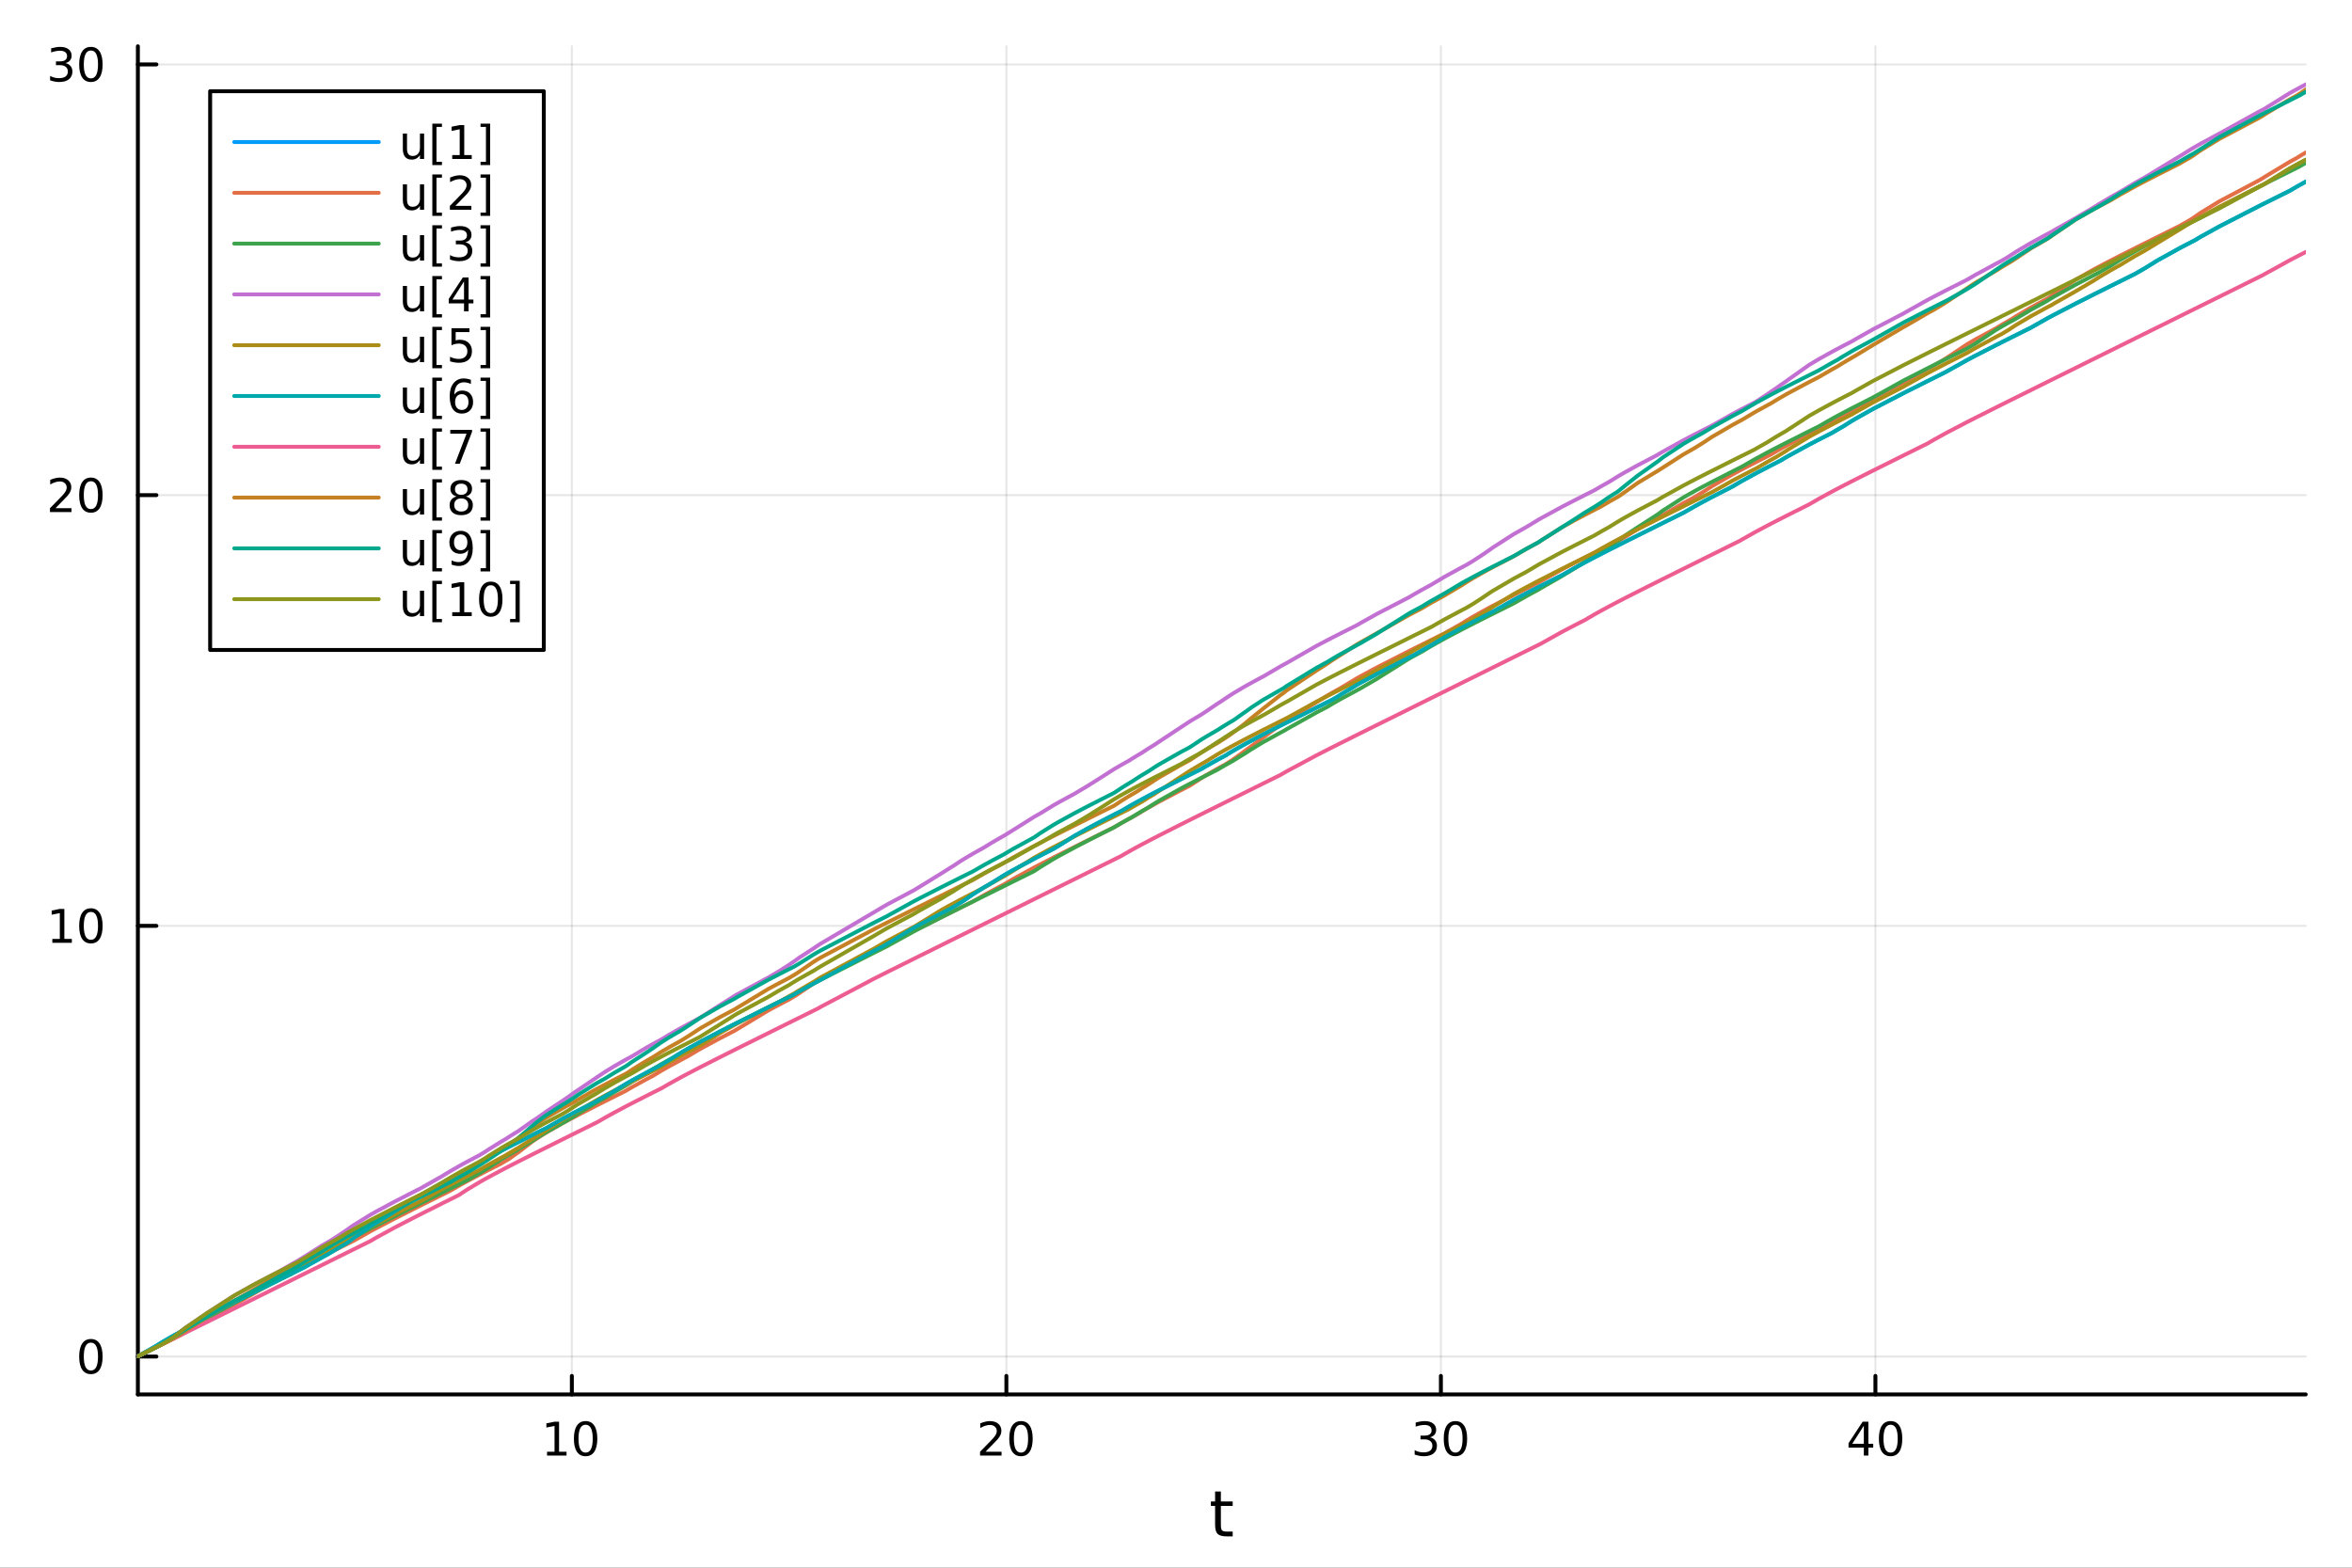<?xml version="1.0" encoding="utf-8"?>
<svg xmlns="http://www.w3.org/2000/svg" xmlns:xlink="http://www.w3.org/1999/xlink" width="600" height="400" viewBox="0 0 2400 1600">
<rect x="0" y="0" width="2400" height="1600" fill="#333333" stroke="none"/>
<defs>
  <clipPath id="clip960">
    <rect x="0" y="0" width="2400" height="1600"/>
  </clipPath>
</defs>
<path clip-path="url(#clip960)" d="M0 1600 L2400 1600 L2400 0 L0 0  Z" fill="#ffffff" fill-rule="evenodd" fill-opacity="1"/>
<defs>
  <clipPath id="clip961">
    <rect x="480" y="0" width="1681" height="1600"/>
  </clipPath>
</defs>
<path clip-path="url(#clip960)" d="M140.696 1423.18 L2352.76 1423.18 L2352.76 47.244 L140.696 47.244  Z" fill="#ffffff" fill-rule="evenodd" fill-opacity="1"/>
<defs>
  <clipPath id="clip962">
    <rect x="140" y="47" width="2213" height="1377"/>
  </clipPath>
</defs>
<polyline clip-path="url(#clip962)" style="stroke:#000000; stroke-linecap:round; stroke-linejoin:round; stroke-width:2; stroke-opacity:0.1; fill:none" points="583.521,1423.18 583.521,47.244 "/>
<polyline clip-path="url(#clip962)" style="stroke:#000000; stroke-linecap:round; stroke-linejoin:round; stroke-width:2; stroke-opacity:0.1; fill:none" points="1026.91,1423.18 1026.91,47.244 "/>
<polyline clip-path="url(#clip962)" style="stroke:#000000; stroke-linecap:round; stroke-linejoin:round; stroke-width:2; stroke-opacity:0.1; fill:none" points="1470.3,1423.18 1470.3,47.244 "/>
<polyline clip-path="url(#clip962)" style="stroke:#000000; stroke-linecap:round; stroke-linejoin:round; stroke-width:2; stroke-opacity:0.1; fill:none" points="1913.69,1423.18 1913.69,47.244 "/>
<polyline clip-path="url(#clip960)" style="stroke:#000000; stroke-linecap:round; stroke-linejoin:round; stroke-width:4; stroke-opacity:1; fill:none" points="140.696,1423.18 2352.76,1423.18 "/>
<polyline clip-path="url(#clip960)" style="stroke:#000000; stroke-linecap:round; stroke-linejoin:round; stroke-width:4; stroke-opacity:1; fill:none" points="583.521,1423.18 583.521,1404.28 "/>
<polyline clip-path="url(#clip960)" style="stroke:#000000; stroke-linecap:round; stroke-linejoin:round; stroke-width:4; stroke-opacity:1; fill:none" points="1026.91,1423.18 1026.91,1404.28 "/>
<polyline clip-path="url(#clip960)" style="stroke:#000000; stroke-linecap:round; stroke-linejoin:round; stroke-width:4; stroke-opacity:1; fill:none" points="1470.3,1423.18 1470.3,1404.28 "/>
<polyline clip-path="url(#clip960)" style="stroke:#000000; stroke-linecap:round; stroke-linejoin:round; stroke-width:4; stroke-opacity:1; fill:none" points="1913.69,1423.18 1913.69,1404.28 "/>
<path clip-path="url(#clip960)" d="M558.208 1481.64 L565.847 1481.64 L565.847 1455.28 L557.537 1456.95 L557.537 1452.69 L565.801 1451.02 L570.477 1451.02 L570.477 1481.64 L578.116 1481.64 L578.116 1485.58 L558.208 1485.58 L558.208 1481.64 Z" fill="#000000" fill-rule="nonzero" fill-opacity="1" /><path clip-path="url(#clip960)" d="M597.56 1454.1 Q593.949 1454.1 592.12 1457.66 Q590.315 1461.2 590.315 1468.33 Q590.315 1475.44 592.12 1479.01 Q593.949 1482.55 597.56 1482.55 Q601.194 1482.55 603 1479.01 Q604.828 1475.44 604.828 1468.33 Q604.828 1461.2 603 1457.66 Q601.194 1454.1 597.56 1454.1 M597.56 1450.39 Q603.37 1450.39 606.426 1455 Q609.504 1459.58 609.504 1468.33 Q609.504 1477.06 606.426 1481.67 Q603.37 1486.25 597.56 1486.25 Q591.75 1486.25 588.671 1481.67 Q585.616 1477.06 585.616 1468.33 Q585.616 1459.58 588.671 1455 Q591.75 1450.39 597.56 1450.39 Z" fill="#000000" fill-rule="nonzero" fill-opacity="1" /><path clip-path="url(#clip960)" d="M1005.68 1481.64 L1022 1481.64 L1022 1485.58 L1000.06 1485.58 L1000.06 1481.64 Q1002.72 1478.89 1007.31 1474.26 Q1011.91 1469.61 1013.09 1468.27 Q1015.34 1465.74 1016.22 1464.01 Q1017.12 1462.25 1017.12 1460.56 Q1017.12 1457.8 1015.18 1456.07 Q1013.25 1454.33 1010.15 1454.33 Q1007.95 1454.33 1005.5 1455.09 Q1003.07 1455.86 1000.29 1457.41 L1000.29 1452.69 Q1003.12 1451.55 1005.57 1450.97 Q1008.02 1450.39 1010.06 1450.39 Q1015.43 1450.39 1018.62 1453.08 Q1021.82 1455.77 1021.82 1460.26 Q1021.82 1462.39 1021.01 1464.31 Q1020.22 1466.2 1018.12 1468.8 Q1017.54 1469.47 1014.43 1472.69 Q1011.33 1475.88 1005.68 1481.64 Z" fill="#000000" fill-rule="nonzero" fill-opacity="1" /><path clip-path="url(#clip960)" d="M1041.82 1454.1 Q1038.21 1454.1 1036.38 1457.66 Q1034.57 1461.2 1034.57 1468.33 Q1034.57 1475.44 1036.38 1479.01 Q1038.21 1482.55 1041.82 1482.55 Q1045.45 1482.55 1047.26 1479.01 Q1049.09 1475.44 1049.09 1468.33 Q1049.09 1461.2 1047.26 1457.66 Q1045.45 1454.1 1041.82 1454.1 M1041.82 1450.39 Q1047.63 1450.39 1050.68 1455 Q1053.76 1459.58 1053.76 1468.33 Q1053.76 1477.06 1050.68 1481.67 Q1047.63 1486.25 1041.82 1486.25 Q1036.01 1486.25 1032.93 1481.67 Q1029.87 1477.06 1029.87 1468.33 Q1029.87 1459.58 1032.93 1455 Q1036.01 1450.39 1041.82 1450.39 Z" fill="#000000" fill-rule="nonzero" fill-opacity="1" /><path clip-path="url(#clip960)" d="M1459.15 1466.95 Q1462.5 1467.66 1464.38 1469.93 Q1466.27 1472.2 1466.27 1475.53 Q1466.27 1480.65 1462.76 1483.45 Q1459.24 1486.25 1452.76 1486.25 Q1450.58 1486.25 1448.27 1485.81 Q1445.97 1485.39 1443.52 1484.54 L1443.52 1480.02 Q1445.46 1481.16 1447.78 1481.74 Q1450.09 1482.32 1452.62 1482.32 Q1457.02 1482.32 1459.31 1480.58 Q1461.62 1478.84 1461.62 1475.53 Q1461.62 1472.48 1459.47 1470.77 Q1457.34 1469.03 1453.52 1469.03 L1449.49 1469.03 L1449.49 1465.19 L1453.71 1465.19 Q1457.15 1465.19 1458.98 1463.82 Q1460.81 1462.43 1460.81 1459.84 Q1460.81 1457.18 1458.91 1455.77 Q1457.04 1454.33 1453.52 1454.33 Q1451.6 1454.33 1449.4 1454.75 Q1447.2 1455.16 1444.56 1456.04 L1444.56 1451.88 Q1447.22 1451.14 1449.54 1450.77 Q1451.88 1450.39 1453.94 1450.39 Q1459.26 1450.39 1462.36 1452.83 Q1465.46 1455.23 1465.46 1459.35 Q1465.46 1462.22 1463.82 1464.21 Q1462.18 1466.18 1459.15 1466.95 Z" fill="#000000" fill-rule="nonzero" fill-opacity="1" /><path clip-path="url(#clip960)" d="M1485.14 1454.1 Q1481.53 1454.1 1479.7 1457.66 Q1477.9 1461.2 1477.9 1468.33 Q1477.9 1475.44 1479.7 1479.01 Q1481.53 1482.55 1485.14 1482.55 Q1488.77 1482.55 1490.58 1479.01 Q1492.41 1475.44 1492.41 1468.33 Q1492.41 1461.2 1490.58 1457.66 Q1488.77 1454.1 1485.14 1454.1 M1485.14 1450.39 Q1490.95 1450.39 1494.01 1455 Q1497.08 1459.58 1497.08 1468.33 Q1497.08 1477.06 1494.01 1481.67 Q1490.95 1486.25 1485.14 1486.25 Q1479.33 1486.25 1476.25 1481.67 Q1473.2 1477.06 1473.2 1468.33 Q1473.2 1459.58 1476.25 1455 Q1479.33 1450.39 1485.14 1450.39 Z" fill="#000000" fill-rule="nonzero" fill-opacity="1" /><path clip-path="url(#clip960)" d="M1901.86 1455.09 L1890.06 1473.54 L1901.86 1473.54 L1901.86 1455.09 M1900.64 1451.02 L1906.52 1451.02 L1906.52 1473.54 L1911.45 1473.54 L1911.45 1477.43 L1906.52 1477.43 L1906.52 1485.58 L1901.86 1485.58 L1901.86 1477.43 L1886.26 1477.43 L1886.26 1472.92 L1900.64 1451.02 Z" fill="#000000" fill-rule="nonzero" fill-opacity="1" /><path clip-path="url(#clip960)" d="M1929.18 1454.1 Q1925.57 1454.1 1923.74 1457.66 Q1921.93 1461.2 1921.93 1468.33 Q1921.93 1475.44 1923.74 1479.01 Q1925.57 1482.55 1929.18 1482.55 Q1932.81 1482.55 1934.62 1479.01 Q1936.45 1475.44 1936.45 1468.33 Q1936.45 1461.2 1934.62 1457.66 Q1932.81 1454.1 1929.18 1454.1 M1929.18 1450.39 Q1934.99 1450.39 1938.05 1455 Q1941.12 1459.58 1941.12 1468.33 Q1941.12 1477.06 1938.05 1481.67 Q1934.99 1486.25 1929.18 1486.25 Q1923.37 1486.25 1920.29 1481.67 Q1917.24 1477.06 1917.24 1468.33 Q1917.24 1459.58 1920.29 1455 Q1923.37 1450.39 1929.18 1450.39 Z" fill="#000000" fill-rule="nonzero" fill-opacity="1" /><path clip-path="url(#clip960)" d="M1245.79 1522.27 L1245.79 1532.4 L1257.85 1532.4 L1257.85 1536.95 L1245.79 1536.95 L1245.79 1556.3 Q1245.79 1560.66 1246.96 1561.9 Q1248.17 1563.14 1251.83 1563.14 L1257.85 1563.14 L1257.85 1568.04 L1251.83 1568.04 Q1245.05 1568.04 1242.48 1565.53 Q1239.9 1562.98 1239.9 1556.3 L1239.9 1536.95 L1235.6 1536.95 L1235.6 1532.4 L1239.9 1532.4 L1239.9 1522.27 L1245.79 1522.27 Z" fill="#000000" fill-rule="nonzero" fill-opacity="1" /><polyline clip-path="url(#clip962)" style="stroke:#000000; stroke-linecap:round; stroke-linejoin:round; stroke-width:2; stroke-opacity:0.1; fill:none" points="140.696,1384.52 2352.76,1384.52 "/>
<polyline clip-path="url(#clip962)" style="stroke:#000000; stroke-linecap:round; stroke-linejoin:round; stroke-width:2; stroke-opacity:0.1; fill:none" points="140.696,944.929 2352.76,944.929 "/>
<polyline clip-path="url(#clip962)" style="stroke:#000000; stroke-linecap:round; stroke-linejoin:round; stroke-width:2; stroke-opacity:0.1; fill:none" points="140.696,505.338 2352.76,505.338 "/>
<polyline clip-path="url(#clip962)" style="stroke:#000000; stroke-linecap:round; stroke-linejoin:round; stroke-width:2; stroke-opacity:0.1; fill:none" points="140.696,65.748 2352.76,65.748 "/>
<polyline clip-path="url(#clip960)" style="stroke:#000000; stroke-linecap:round; stroke-linejoin:round; stroke-width:4; stroke-opacity:1; fill:none" points="140.696,1423.18 140.696,47.244 "/>
<polyline clip-path="url(#clip960)" style="stroke:#000000; stroke-linecap:round; stroke-linejoin:round; stroke-width:4; stroke-opacity:1; fill:none" points="140.696,1384.52 159.593,1384.52 "/>
<polyline clip-path="url(#clip960)" style="stroke:#000000; stroke-linecap:round; stroke-linejoin:round; stroke-width:4; stroke-opacity:1; fill:none" points="140.696,944.929 159.593,944.929 "/>
<polyline clip-path="url(#clip960)" style="stroke:#000000; stroke-linecap:round; stroke-linejoin:round; stroke-width:4; stroke-opacity:1; fill:none" points="140.696,505.338 159.593,505.338 "/>
<polyline clip-path="url(#clip960)" style="stroke:#000000; stroke-linecap:round; stroke-linejoin:round; stroke-width:4; stroke-opacity:1; fill:none" points="140.696,65.748 159.593,65.748 "/>
<path clip-path="url(#clip960)" d="M92.751 1370.32 Q89.14 1370.32 87.311 1373.88 Q85.506 1377.42 85.506 1384.55 Q85.506 1391.66 87.311 1395.22 Q89.14 1398.77 92.751 1398.77 Q96.385 1398.77 98.191 1395.22 Q100.02 1391.66 100.02 1384.55 Q100.02 1377.42 98.191 1373.88 Q96.385 1370.32 92.751 1370.32 M92.751 1366.61 Q98.561 1366.61 101.617 1371.22 Q104.696 1375.8 104.696 1384.55 Q104.696 1393.28 101.617 1397.89 Q98.561 1402.47 92.751 1402.47 Q86.941 1402.47 83.862 1397.89 Q80.807 1393.28 80.807 1384.55 Q80.807 1375.8 83.862 1371.22 Q86.941 1366.61 92.751 1366.61 Z" fill="#000000" fill-rule="nonzero" fill-opacity="1" /><path clip-path="url(#clip960)" d="M53.4 958.273 L61.038 958.273 L61.038 931.908 L52.728 933.574 L52.728 929.315 L60.992 927.649 L65.668 927.649 L65.668 958.273 L73.307 958.273 L73.307 962.209 L53.4 962.209 L53.4 958.273 Z" fill="#000000" fill-rule="nonzero" fill-opacity="1" /><path clip-path="url(#clip960)" d="M92.751 930.727 Q89.14 930.727 87.311 934.292 Q85.506 937.834 85.506 944.963 Q85.506 952.07 87.311 955.635 Q89.14 959.176 92.751 959.176 Q96.385 959.176 98.191 955.635 Q100.02 952.07 100.02 944.963 Q100.02 937.834 98.191 934.292 Q96.385 930.727 92.751 930.727 M92.751 927.024 Q98.561 927.024 101.617 931.63 Q104.696 936.213 104.696 944.963 Q104.696 953.69 101.617 958.297 Q98.561 962.88 92.751 962.88 Q86.941 962.88 83.862 958.297 Q80.807 953.69 80.807 944.963 Q80.807 936.213 83.862 931.63 Q86.941 927.024 92.751 927.024 Z" fill="#000000" fill-rule="nonzero" fill-opacity="1" /><path clip-path="url(#clip960)" d="M56.617 518.683 L72.936 518.683 L72.936 522.618 L50.992 522.618 L50.992 518.683 Q53.654 515.929 58.237 511.299 Q62.844 506.646 64.025 505.304 Q66.27 502.781 67.149 501.044 Q68.052 499.285 68.052 497.595 Q68.052 494.841 66.108 493.105 Q64.186 491.369 61.085 491.369 Q58.886 491.369 56.432 492.132 Q54.001 492.896 51.224 494.447 L51.224 489.725 Q54.048 488.591 56.501 488.012 Q58.955 487.433 60.992 487.433 Q66.362 487.433 69.557 490.119 Q72.751 492.804 72.751 497.294 Q72.751 499.424 71.941 501.345 Q71.154 503.244 69.048 505.836 Q68.469 506.507 65.367 509.725 Q62.265 512.919 56.617 518.683 Z" fill="#000000" fill-rule="nonzero" fill-opacity="1" /><path clip-path="url(#clip960)" d="M92.751 491.137 Q89.14 491.137 87.311 494.702 Q85.506 498.244 85.506 505.373 Q85.506 512.48 87.311 516.044 Q89.14 519.586 92.751 519.586 Q96.385 519.586 98.191 516.044 Q100.02 512.48 100.02 505.373 Q100.02 498.244 98.191 494.702 Q96.385 491.137 92.751 491.137 M92.751 487.433 Q98.561 487.433 101.617 492.04 Q104.696 496.623 104.696 505.373 Q104.696 514.1 101.617 518.706 Q98.561 523.29 92.751 523.29 Q86.941 523.29 83.862 518.706 Q80.807 514.1 80.807 505.373 Q80.807 496.623 83.862 492.04 Q86.941 487.433 92.751 487.433 Z" fill="#000000" fill-rule="nonzero" fill-opacity="1" /><path clip-path="url(#clip960)" d="M66.756 64.394 Q70.112 65.112 71.987 67.38 Q73.885 69.649 73.885 72.982 Q73.885 78.098 70.367 80.899 Q66.849 83.7 60.367 83.7 Q58.191 83.7 55.876 83.26 Q53.585 82.843 51.131 81.987 L51.131 77.473 Q53.075 78.607 55.39 79.186 Q57.705 79.764 60.228 79.764 Q64.626 79.764 66.918 78.028 Q69.233 76.292 69.233 72.982 Q69.233 69.926 67.08 68.213 Q64.95 66.477 61.131 66.477 L57.103 66.477 L57.103 62.635 L61.316 62.635 Q64.765 62.635 66.594 61.269 Q68.423 59.88 68.423 57.288 Q68.423 54.626 66.525 53.214 Q64.65 51.778 61.131 51.778 Q59.21 51.778 57.011 52.195 Q54.812 52.612 52.173 53.491 L52.173 49.325 Q54.835 48.584 57.15 48.214 Q59.487 47.843 61.548 47.843 Q66.872 47.843 69.974 50.274 Q73.075 52.681 73.075 56.801 Q73.075 59.672 71.432 61.663 Q69.788 63.63 66.756 64.394 Z" fill="#000000" fill-rule="nonzero" fill-opacity="1" /><path clip-path="url(#clip960)" d="M92.751 51.547 Q89.14 51.547 87.311 55.112 Q85.506 58.653 85.506 65.783 Q85.506 72.889 87.311 76.454 Q89.14 79.996 92.751 79.996 Q96.385 79.996 98.191 76.454 Q100.02 72.889 100.02 65.783 Q100.02 58.653 98.191 55.112 Q96.385 51.547 92.751 51.547 M92.751 47.843 Q98.561 47.843 101.617 52.45 Q104.696 57.033 104.696 65.783 Q104.696 74.51 101.617 79.116 Q98.561 83.7 92.751 83.7 Q86.941 83.7 83.862 79.116 Q80.807 74.51 80.807 65.783 Q80.807 57.033 83.862 52.45 Q86.941 47.843 92.751 47.843 Z" fill="#000000" fill-rule="nonzero" fill-opacity="1" /><polyline clip-path="url(#clip962)" style="stroke:#009af9; stroke-linecap:round; stroke-linejoin:round; stroke-width:4; stroke-opacity:1; fill:none" points="140.696,1384.24 140.696,1384.24 157.92,1374.51 158.116,1374.41 164.515,1370.43 171.387,1366.39 172.408,1365.8 175.035,1364.31 178.101,1362.6 183.645,1359.56 183.691,1359.54 184.747,1358.97 188.845,1356.4 207.407,1345.71 211.463,1343.51 221.888,1337.99 239.458,1328.95 261.439,1317.89 283.696,1306.79 298.615,1299.38 303.626,1296.89 305.445,1295.99 310.641,1293.41 311.974,1292.62 328.749,1283.2 334.978,1279.87 337.016,1278.61 344.711,1274.01 352.844,1269.39 353.805,1268.77 354.544,1268.29 358.338,1265.56 360.914,1263.53 377.867,1251.9 383.693,1248.36 403.089,1236.2 422.329,1224.33 428.786,1220.15 450.502,1207.58 459.649,1202.67 468.202,1198.2 468.572,1198.01 471.833,1196.33 477.15,1193.13 489.259,1186.27 490.764,1185.44 494.984,1183.16 498.224,1181.43 511.442,1174.52 516.119,1172.11 518.714,1170.79 520.781,1169.74 526.988,1166.59 529.195,1165.47 529.403,1165.37 529.738,1165.2 530.798,1164.67 543.071,1158.5 547.157,1156.46 554.526,1152.78 557.644,1151.23 574.152,1141.86 577.721,1139.94 579.822,1138.81 585.555,1135.78 590.02,1133.45 607.87,1124.31 608.13,1124.16 609.847,1123.13 617.639,1118.6 626.907,1113.48 638.218,1106.58 640.36,1105.34 644.829,1102.8 658.895,1095.15 666.42,1091.2 673.409,1087.59 674.692,1086.81 675.496,1086.32 682.76,1082.06 694.973,1074.36 701.457,1070.57 713.635,1063.83 715.603,1062.77 734.624,1052.83 749.579,1045.23 752.693,1043.66 784.231,1027.9 795.304,1022.4 804.796,1017.69 805.122,1017.52 809.362,1015.42 810.271,1014.88 810.676,1014.64 812.179,1013.76 815.454,1011.87 830.56,1003.55 834.7,1001.35 836.965,1000.16 837.009,1000.13 891.966,970.299 901.517,965.481 905.495,963.123 907.246,962.106 932.33,946.952 937.429,944.158 960.503,932.054 970.294,927.071 972.274,925.882 979.819,921.5 984.275,918.603 992.499,912.887 1004.03,905.688 1012.56,900.767 1024.5,893.319 1025.65,892.639 1033.45,888.172 1054.98,876.608 1055.71,876.228 1061.6,873.186 1074.78,866.472 1079.87,863.452 1096.71,852.913 1109.4,845.78 1121.99,839.068 1136.42,831.621 1137.39,831.124 1143.91,827.817 1145.08,827.221 1151.86,823.223 1155.36,821.231 1159.42,818.963 1164.63,816.115 1172.16,812.095 1178.05,809.013 1182.96,806.466 1204.8,795.367 1213.47,791.019 1216.04,789.729 1225.24,785.138 1225.35,785.072 1230.22,782.21 1242.66,775.272 1246.31,773.304 1250.12,771.275 1250.22,771.224 1256,767.685 1258.37,766.283 1260.19,765.222 1268.39,760.577 1270.03,759.672 1276.78,756.011 1287.81,750.195 1289.49,749.323 1289.54,749.301 1306.74,740.502 1308.6,739.562 1310.61,738.547 1312.98,737.355 1343.62,722.036 1354.2,716.777 1359.37,714.206 1365.21,710.799 1367.88,709.03 1384.75,698.823 1387.65,697.187 1404.77,687.937 1405.55,687.53 1437.7,671.11 1443.5,668.199 1450.76,663.954 1459.64,659.001 1460.17,658.662 1473.75,650.449 1491.19,640.848 1496.57,638.006 1503.33,634.493 1512.44,629.823 1520.54,625.714 1523.09,624.427 1544.78,612.183 1557.54,605.463 1569.85,599.146 1570.12,599.008 1571.86,598.128 1593.41,587.277 1594.46,586.752 1605.6,580.323 1617.36,573.924 1626.85,568.938 1626.87,568.927 1633.73,565.383 1642.45,560.933 1650.42,556.904 1650.46,556.885 1653.36,555.425 1658.54,552.822 1671.04,546.572 1690.76,536.753 1691.06,536.604 1691.69,536.29 1696.99,533.657 1718.23,523.112 1729.11,516.864 1737.6,512.224 1746.94,507.28 1767.73,496.605 1775.27,492.165 1777.34,490.988 1790.54,483.733 1793.02,482.413 1803.52,476.913 1806.95,475.144 1812.78,472.158 1816.49,470.27 1821.9,467.056 1824.82,465.368 1846.17,453.736 1855.98,448.644 1869.46,441.77 1875.01,438.483 1880.71,435.23 1889.92,429.421 1893.06,427.547 1911.23,417.365 1942.56,401.138 1944.52,400.148 1966.7,389.022 1973.17,385.795 1984.76,380.027 1985.65,379.583 1987.14,378.701 2007.11,367.565 2007.85,367.171 2014.7,363.556 2016.06,362.845 2036.81,352.214 2043.05,349.065 2049.64,345.755 2051.95,344.602 2057.04,342.055 2072.51,334.34 2088.05,325.509 2089.46,324.741 2091.19,323.806 2093.63,322.495 2096.29,321.076 2118.02,309.826 2136.84,300.33 2141.68,297.907 2153.88,291.82 2163.28,287.138 2178.7,279.477 2188.31,273.933 2189,273.55 2201.48,265.816 2224.31,253.182 2225.54,252.532 2235.23,247.486 2238.61,245.747 2239.47,245.306 2246.01,241.409 2264.79,231.01 2305.43,210.173 2309.31,208.228 2309.51,208.127 2310.24,207.762 2311,207.386 2336.4,194.722 2343.51,190.585 2346.38,188.965 2352.76,185.451 "/>
<polyline clip-path="url(#clip962)" style="stroke:#e26f46; stroke-linecap:round; stroke-linejoin:round; stroke-width:4; stroke-opacity:1; fill:none" points="140.696,1384.24 140.696,1384.24 157.92,1375.7 158.116,1375.6 164.515,1372.43 171.387,1369.02 172.408,1368.52 175.035,1367.22 178.101,1365.7 183.645,1362.95 183.691,1362.92 184.747,1362.3 188.845,1359.91 207.407,1348.48 211.463,1346.18 221.888,1340.48 239.458,1331.29 261.439,1318.75 283.696,1305.72 298.615,1297.75 303.626,1295.15 305.445,1294.21 310.641,1291.55 311.974,1290.87 328.749,1282.38 334.978,1279.25 337.016,1278.23 344.711,1274.39 352.844,1270.33 353.805,1269.85 354.544,1269.49 358.338,1267.6 360.914,1266.32 377.867,1256.72 383.693,1253.59 403.089,1243.51 422.329,1233.78 428.786,1230.54 450.502,1219.71 459.649,1215.16 468.202,1210.21 468.572,1210 471.833,1208.18 477.15,1205.28 489.259,1198.85 490.764,1198.06 494.984,1195.88 498.224,1194.21 511.442,1187.48 516.119,1184.7 518.714,1183.2 520.781,1181.83 526.988,1177.34 529.195,1175.83 529.403,1175.67 529.738,1175.41 530.798,1174.61 543.071,1165.15 547.157,1162.36 554.526,1157.64 557.644,1155.73 574.152,1146.31 577.721,1144.38 579.822,1143.25 585.555,1140.21 590.02,1137.87 607.87,1128.72 608.13,1128.59 609.847,1127.72 617.639,1123.79 626.907,1119.14 638.218,1113.49 640.36,1112.22 644.829,1109.63 658.895,1101.87 666.42,1097.89 673.409,1093.66 674.692,1092.9 675.496,1092.44 682.76,1088.31 694.973,1081.68 701.457,1078.27 713.635,1071.06 715.603,1069.95 734.624,1059.67 749.579,1051.95 752.693,1050.08 784.231,1031.12 795.304,1025.21 804.796,1020.29 805.122,1020.12 809.362,1017.56 810.271,1017.02 810.676,1016.79 812.179,1015.91 815.454,1013.72 830.56,1003.4 834.7,1000.86 836.965,999.499 837.009,999.473 891.966,970.244 901.517,965.445 905.495,963.454 907.246,962.579 932.33,950.082 937.429,947.548 960.503,936.095 970.294,931.239 972.274,930.257 979.819,926.515 984.275,924.306 992.499,920.228 1004.03,913.618 1012.56,908.972 1024.5,902.684 1025.65,901.975 1033.45,897.347 1054.98,885.545 1055.71,885.16 1061.6,882.085 1074.78,875.323 1079.87,872.742 1096.71,864.277 1109.4,857.939 1121.99,851.672 1136.42,844.505 1137.39,844.021 1143.91,840.229 1145.08,839.559 1151.86,835.785 1155.36,833.884 1159.42,831.706 1164.63,828.491 1172.16,824.072 1178.05,820.759 1182.96,818.062 1204.8,806.583 1213.47,802.162 1216.04,800.614 1225.24,794.567 1225.35,794.497 1230.22,791.51 1242.66,784.354 1246.31,782.342 1250.12,780.274 1250.22,780.213 1256,776.628 1258.37,774.989 1260.19,773.761 1268.39,767.835 1270.03,766.569 1276.78,761.674 1287.81,753.638 1289.49,752.355 1289.54,752.318 1306.74,739.518 1308.6,738.303 1310.61,736.826 1312.98,735.141 1343.62,716.542 1354.2,710.032 1359.37,707.035 1365.21,703.762 1367.88,702.292 1384.75,692.162 1387.65,690.534 1404.77,681.316 1405.55,680.91 1437.7,664.51 1443.5,661.6 1450.76,657.971 1459.64,653.542 1460.17,653.28 1473.75,646.525 1491.19,636.667 1496.57,633.304 1503.33,629.294 1512.44,624.154 1520.54,619.762 1523.09,618.405 1544.78,607.176 1557.54,600.724 1569.85,594.553 1570.12,594.418 1571.86,593.386 1593.41,581.383 1594.46,580.827 1605.6,575.002 1617.36,568.984 1626.85,564.187 1626.87,564.177 1633.73,560.727 1642.45,556.362 1650.42,552.386 1650.46,552.367 1653.36,550.922 1658.54,547.883 1671.04,539.973 1690.76,528.862 1691.06,528.701 1691.69,528.362 1696.99,525.545 1718.23,513.227 1729.11,507.403 1737.6,502.277 1746.94,496.219 1767.73,484.25 1775.27,480.204 1777.34,479.113 1790.54,472.256 1793.02,470.986 1803.52,465.652 1806.95,463.922 1812.78,460.481 1816.49,458.36 1821.9,455.346 1824.82,453.747 1846.17,442.505 1855.98,437.499 1869.46,430.696 1875.01,427.914 1880.71,424.566 1889.92,419.393 1893.06,417.683 1911.23,406.871 1942.56,390.269 1944.52,389.269 1966.7,376.683 1973.17,373.241 1984.76,366.32 1985.65,365.723 1987.14,364.742 2007.11,351.455 2007.85,351.012 2014.7,347.018 2016.06,346.245 2036.81,335.016 2043.05,331.233 2049.64,327.422 2051.95,326.126 2057.04,322.859 2072.51,313.746 2088.05,305.324 2089.46,304.581 2091.19,303.51 2093.63,301.794 2096.29,299.981 2118.02,285.432 2136.84,274.802 2141.68,272.213 2153.88,265.837 2163.28,261.019 2178.7,253.23 2188.31,248.414 2189,248.071 2201.48,241.844 2224.31,230.491 2225.54,229.761 2235.23,224.217 2238.61,222.039 2239.47,221.412 2246.01,216.881 2264.79,205.427 2305.43,183.924 2309.31,181.606 2309.51,181.487 2310.24,180.988 2311,180.478 2336.4,165.179 2343.51,161.308 2346.38,159.506 2352.76,155.664 "/>
<polyline clip-path="url(#clip962)" style="stroke:#3da44d; stroke-linecap:round; stroke-linejoin:round; stroke-width:4; stroke-opacity:1; fill:none" points="140.696,1384.24 140.696,1384.24 157.92,1375.7 158.116,1375.58 164.515,1371.87 171.387,1368.02 172.408,1367.36 175.035,1365.7 178.101,1363.81 183.645,1360.5 183.691,1360.48 184.747,1359.86 188.845,1357.52 207.407,1347.44 211.463,1345.32 221.888,1339.12 239.458,1329.47 261.439,1318.08 283.696,1306.86 298.615,1299.42 303.626,1296.48 305.445,1295.43 310.641,1292.05 311.974,1291.21 328.749,1281.37 334.978,1277.42 337.016,1276.17 344.711,1271.64 352.844,1267.08 353.805,1266.55 354.544,1266.15 358.338,1264.1 360.914,1262.72 377.867,1253.87 383.693,1250.89 403.089,1241.1 422.329,1231.49 428.786,1228.28 450.502,1217.49 459.649,1212.95 468.202,1208.71 468.572,1208.52 471.833,1206.91 477.15,1204.27 489.259,1197.34 490.764,1196.51 494.984,1193.83 498.224,1191.84 511.442,1183.22 516.119,1180.41 518.714,1178.9 520.781,1177.71 526.988,1174.23 529.195,1172.81 529.403,1172.67 529.738,1172.46 530.798,1171.79 543.071,1164.47 547.157,1161.79 554.526,1157.23 557.644,1155.38 574.152,1146.14 577.721,1144.23 579.822,1142.92 585.555,1139.45 590.02,1136.45 607.87,1125.66 608.13,1125.51 609.847,1124.54 617.639,1120.25 626.907,1114.56 638.218,1108.11 640.36,1106.93 644.829,1104.1 658.895,1095.84 666.42,1091.06 673.409,1086.89 674.692,1086.15 675.496,1085.69 682.76,1081.61 694.973,1075.02 701.457,1071.07 713.635,1064.12 715.603,1063.03 734.624,1052.94 749.579,1045.29 752.693,1043.71 784.231,1027.92 795.304,1022.41 804.796,1017.69 805.122,1017.53 809.362,1015.42 810.271,1014.97 810.676,1014.73 812.179,1013.84 815.454,1011.94 830.56,1003.59 834.7,1001.38 836.965,1000.19 837.009,1000.17 891.966,972.315 901.517,967.561 905.495,965.584 907.246,964.546 932.33,950.717 937.429,948.053 960.503,936.273 970.294,931.353 972.274,930.361 979.819,926.59 984.275,924.367 992.499,920.27 1004.03,914.535 1012.56,910.298 1024.5,904.373 1025.65,903.801 1033.45,899.935 1054.98,889.257 1055.71,888.823 1061.6,884.893 1074.78,876.872 1079.87,873.973 1096.71,864.854 1109.4,858.264 1121.99,851.857 1136.42,844.601 1137.39,844.018 1143.91,840.227 1145.08,839.557 1151.86,835.784 1155.36,833.883 1159.42,831.337 1164.63,828.199 1172.16,823.864 1178.05,820.088 1182.96,817.087 1204.8,804.842 1213.47,800.273 1216.04,798.933 1225.24,794.202 1225.35,794.145 1230.22,791.662 1242.66,785.384 1246.31,783.215 1250.12,781.009 1250.22,780.955 1256,777.704 1258.37,776.401 1260.19,775.235 1268.39,770.213 1270.03,769.248 1276.78,764.803 1287.81,758.126 1289.49,757.157 1289.54,757.132 1306.74,747.666 1308.6,746.68 1310.61,745.619 1312.98,744.157 1343.62,727.036 1354.2,721.548 1359.37,718.442 1365.21,715.072 1367.88,713.566 1384.75,704.455 1387.65,702.938 1404.77,692.959 1405.55,692.455 1437.7,672.265 1443.5,669.088 1450.76,665.209 1459.64,659.842 1460.17,659.535 1473.75,651.928 1491.19,642.719 1496.57,639.947 1503.33,636.502 1512.44,631.896 1520.54,627.825 1523.09,626.547 1544.78,615.724 1557.54,608.416 1569.85,601.778 1570.12,601.608 1571.86,600.532 1593.41,588.186 1594.46,587.518 1605.6,580.787 1617.36,573.292 1626.85,567.761 1626.87,567.749 1633.73,563.348 1642.45,557.416 1650.42,552.458 1650.46,552.432 1653.36,550.17 1658.54,546.371 1671.04,538.166 1690.76,525.529 1691.06,525.354 1691.69,524.924 1696.99,520.969 1718.23,507.407 1729.11,501.283 1737.6,496.705 1746.94,491.807 1767.73,481.185 1775.27,477.389 1777.34,476.353 1790.54,468.761 1793.02,467.397 1803.52,461.758 1806.95,459.956 1812.78,456.924 1816.49,455.013 1821.9,452.247 1824.82,450.759 1846.17,440.006 1855.98,435.108 1869.46,427.391 1875.01,424.367 1880.71,421.325 1889.92,416.507 1893.06,414.887 1911.23,405.64 1942.56,388.306 1944.52,387.286 1966.7,375.955 1973.17,372.697 1984.76,366.892 1985.65,366.446 1987.14,365.703 2007.11,355.76 2007.85,355.32 2014.7,351.349 2016.06,350.449 2036.81,336.665 2043.05,333.017 2049.64,329.312 2051.95,328.046 2057.04,325.288 2072.51,316.059 2088.05,307.579 2089.46,306.696 2091.19,305.632 2093.63,304.153 2096.29,302.571 2118.02,290.523 2136.84,280.754 2141.68,278.29 2153.88,271.203 2163.28,265.29 2178.7,256.462 2188.31,251.282 2189,250.919 2201.48,244.412 2224.31,232.821 2225.54,232.202 2235.23,227.35 2238.61,225.662 2239.47,225.232 2246.01,221.971 2264.79,211.376 2305.43,190.415 2309.31,188.466 2309.51,188.365 2310.24,187.999 2311,187.622 2336.4,174.947 2343.51,171.411 2346.38,169.984 2352.76,166.27 "/>
<polyline clip-path="url(#clip962)" style="stroke:#c271d2; stroke-linecap:round; stroke-linejoin:round; stroke-width:4; stroke-opacity:1; fill:none" points="140.696,1384.24 140.696,1384.24 157.92,1375.7 158.116,1375.6 164.515,1372.43 171.387,1368.44 172.408,1367.86 175.035,1366.14 178.101,1363.91 183.645,1359.61 183.691,1359.57 184.747,1358.69 188.845,1355.43 207.407,1342.8 211.463,1339.98 221.888,1333.31 239.458,1322.02 261.439,1309.79 283.696,1298.26 298.615,1289.64 303.626,1286.9 305.445,1285.75 310.641,1282.55 311.974,1281.75 328.749,1271.1 334.978,1267.51 337.016,1266.36 344.711,1261.49 352.844,1255.99 353.805,1255.38 354.544,1254.84 358.338,1252.14 360.914,1250.38 377.867,1239.9 383.693,1236.6 403.089,1226.17 422.329,1216.3 428.786,1213.04 450.502,1200.78 459.649,1195.21 468.202,1190.31 468.572,1190.1 471.833,1188.3 477.15,1185.41 489.259,1179.02 490.764,1178.09 494.984,1175.56 498.224,1173.37 511.442,1165.14 516.119,1162.43 518.714,1160.72 520.781,1159.39 526.988,1155.55 529.195,1154.23 529.403,1154.11 529.738,1153.88 530.798,1153.05 543.071,1144.35 547.157,1141.73 554.526,1136.62 557.644,1134.31 574.152,1123.44 577.721,1120.98 579.822,1119.59 585.555,1115.43 590.02,1112.4 607.87,1100.32 608.13,1100.16 609.847,1098.95 617.639,1093.78 626.907,1088.12 638.218,1081.69 640.36,1080.52 644.829,1078.1 658.895,1069.66 666.42,1065.46 673.409,1061.68 674.692,1060.99 675.496,1060.49 682.76,1056.08 694.973,1049.14 701.457,1045.62 713.635,1039.2 715.603,1037.99 734.624,1025.87 749.579,1016.4 752.693,1014.58 784.231,997.539 795.304,991.01 804.796,984.98 805.122,984.75 809.362,981.846 810.271,981.243 810.676,980.976 812.179,979.851 815.454,977.486 830.56,967.693 834.7,964.865 836.965,963.375 837.009,963.347 891.966,930.968 901.517,925.3 905.495,923.043 907.246,922.065 932.33,908.724 937.429,905.655 960.503,891.444 970.294,885.265 972.274,884.08 979.819,879.076 984.275,876.299 992.499,871.433 1004.03,865.001 1012.56,859.737 1024.5,852.9 1025.65,852.263 1033.45,847.386 1054.98,833.85 1055.71,833.431 1061.6,830.118 1074.78,822.019 1079.87,819.1 1096.71,809.94 1109.4,802.377 1121.99,794.471 1136.42,785.227 1137.39,784.645 1143.91,780.861 1145.08,780.192 1151.86,776.424 1155.36,774.205 1159.42,771.714 1164.63,768.635 1172.16,763.73 1178.05,760.137 1182.96,756.82 1204.8,742.398 1213.47,736.698 1216.04,735.098 1225.24,729.653 1225.35,729.589 1230.22,726.399 1242.66,717.944 1246.31,715.669 1250.12,713.022 1250.22,712.958 1256,709.171 1258.37,707.685 1260.19,706.565 1268.39,701.707 1270.03,700.768 1276.78,696.991 1287.81,691.048 1289.49,690.162 1289.54,690.139 1306.74,680.055 1308.6,679.027 1310.61,677.925 1312.98,676.639 1343.62,659.055 1354.2,653.508 1359.37,650.839 1365.21,647.854 1367.88,646.494 1384.75,637.987 1387.65,636.265 1404.77,626.681 1405.55,626.264 1437.7,609.632 1443.5,606.2 1450.76,602.082 1459.64,597.238 1460.17,596.956 1473.75,588.817 1491.19,579.265 1496.57,576.431 1503.33,572.349 1512.44,566.401 1520.54,560.849 1523.09,558.967 1544.78,545.053 1557.54,537.892 1569.85,530.398 1570.12,530.241 1571.86,529.242 1593.41,517.49 1594.46,516.94 1605.6,511.173 1617.36,505.191 1626.85,500.412 1626.87,500.4 1633.73,496.374 1642.45,491.494 1650.42,486.531 1650.46,486.508 1653.36,484.783 1658.54,481.786 1671.04,474.891 1690.76,464.57 1691.06,464.387 1691.69,464.003 1696.99,460.85 1718.23,449.12 1729.11,443.438 1737.6,439.082 1746.94,434.348 1767.73,422.578 1775.27,418.569 1777.34,417.486 1790.54,410.666 1793.02,409.17 1803.52,402.279 1806.95,399.867 1812.78,395.99 1816.49,393.308 1821.9,389.626 1824.82,387.457 1846.17,372.355 1855.98,366.497 1869.46,358.996 1875.01,356.03 1880.71,353.033 1889.92,348.267 1893.06,346.371 1911.23,336.106 1942.56,319.829 1944.52,318.652 1966.7,306.245 1973.17,302.829 1984.76,296.834 1985.65,296.377 1987.14,295.617 2007.11,285.526 2007.85,285.155 2014.7,281.139 2016.06,280.363 2036.81,269.099 2043.05,265.85 2049.64,261.896 2051.95,260.342 2057.04,257.044 2072.51,247.868 2088.05,239.416 2089.46,238.67 2091.19,237.762 2093.63,236.484 2096.29,234.849 2118.02,222.542 2136.84,211.426 2141.68,208.334 2153.88,201.087 2163.28,195.858 2178.7,186.577 2188.31,181.239 2189,180.8 2201.48,173.254 2224.31,159.365 2225.54,158.678 2235.23,152.62 2238.61,150.621 2239.47,150.119 2246.01,146.394 2264.79,136.282 2305.43,113.779 2309.31,111.784 2309.51,111.68 2310.24,111.306 2311,110.848 2336.4,95.068 2343.51,91.136 2346.38,89.581 2352.76,86.186 "/>
<polyline clip-path="url(#clip962)" style="stroke:#ac8d18; stroke-linecap:round; stroke-linejoin:round; stroke-width:4; stroke-opacity:1; fill:none" points="140.696,1384.24 140.696,1384.24 157.92,1375.7 158.116,1375.6 164.515,1372.43 171.387,1368.44 172.408,1367.86 175.035,1366.39 178.101,1364.69 183.645,1361.19 183.691,1361.16 184.747,1360.41 188.845,1357.6 207.407,1346.23 211.463,1343.58 221.888,1337.2 239.458,1327.4 261.439,1315.93 283.696,1304.68 298.615,1296.15 303.626,1293.43 305.445,1292.45 310.641,1289.69 311.974,1288.99 328.749,1280.33 334.978,1277.17 337.016,1276.14 344.711,1271.62 352.844,1267.06 353.805,1266.54 354.544,1266.06 358.338,1263.68 360.914,1262.1 377.867,1252.41 383.693,1249.26 403.089,1239.14 422.329,1229.39 428.786,1226.16 450.502,1213.95 459.649,1209.12 468.202,1204.7 468.572,1204.51 471.833,1202.84 477.15,1200.13 489.259,1194.02 490.764,1193.12 494.984,1190.65 498.224,1188.79 511.442,1181.54 516.119,1179.05 518.714,1177.45 520.781,1176.19 526.988,1172.54 529.195,1171.28 529.403,1171.16 529.738,1170.94 530.798,1170.24 543.071,1162.64 547.157,1160.27 554.526,1155.52 557.644,1153.32 574.152,1142.86 577.721,1140.78 579.822,1139.58 585.555,1136.37 590.02,1133.94 607.87,1123.31 608.13,1123.17 609.847,1122.21 617.639,1117.96 626.907,1113.05 638.218,1107.2 640.36,1106.11 644.829,1103.83 658.895,1096.73 666.42,1092.96 673.409,1089.47 674.692,1088.83 675.496,1088.35 682.76,1084.14 694.973,1077.41 701.457,1073.97 713.635,1067.65 715.603,1066.45 734.624,1054.39 749.579,1046.03 752.693,1044.35 784.231,1028.07 795.304,1022.5 804.796,1016.99 805.122,1016.8 809.362,1014.44 810.271,1013.94 810.676,1013.72 812.179,1012.75 815.454,1010.7 830.56,1001.87 834.7,999.211 836.965,997.801 837.009,997.774 891.966,968.088 901.517,962.505 905.495,960.275 907.246,959.307 932.33,946.049 937.429,942.989 960.503,928.798 970.294,923.408 972.274,922.344 979.819,918.349 984.275,916.025 992.499,911.789 1004.03,905.928 1012.56,900.93 1024.5,894.329 1025.65,893.71 1033.45,888.926 1054.98,875.528 1055.71,875.111 1061.6,871.817 1074.78,864.731 1079.87,862.068 1096.71,853.435 1109.4,847.032 1121.99,840.73 1136.42,833.54 1137.39,833.055 1143.91,829.816 1145.08,829.23 1151.86,825.861 1155.36,823.805 1159.42,821.474 1164.63,818.56 1172.16,813.836 1178.05,810.348 1182.96,807.099 1204.8,792.849 1213.47,787.182 1216.04,785.59 1225.24,780.166 1225.35,780.102 1230.22,777.353 1242.66,769.67 1246.31,767.551 1250.12,765.389 1250.22,765.335 1256,762.139 1258.37,760.854 1260.19,759.874 1268.39,755.523 1270.03,754.665 1276.78,751.164 1287.81,745.525 1289.49,744.673 1289.54,744.651 1306.74,735.99 1308.6,735.059 1310.61,734.054 1312.98,732.872 1343.62,715.972 1354.2,710.512 1359.37,707.873 1365.21,704.914 1367.88,703.564 1384.75,695.098 1387.65,693.38 1404.77,683.813 1405.55,683.397 1437.7,666.776 1443.5,663.344 1450.76,659.228 1459.64,654.384 1460.17,654.102 1473.75,646.97 1491.19,638.067 1496.57,635.35 1503.33,631.381 1512.44,626.278 1520.54,621.236 1523.09,619.48 1544.78,606.208 1557.54,599.217 1569.85,592.752 1570.12,592.612 1571.86,591.716 1593.41,580.752 1594.46,580.224 1605.6,574.638 1617.36,568.769 1626.85,564.048 1626.87,564.035 1633.73,560.037 1642.45,555.182 1650.42,550.899 1650.46,550.879 1653.36,549.346 1658.54,546.636 1671.04,540.21 1690.76,530.254 1691.06,530.104 1691.69,529.788 1696.99,527.135 1718.23,516.546 1729.11,511.14 1737.6,506.923 1746.94,502.29 1767.73,490.639 1775.27,486.652 1777.34,485.574 1790.54,478.776 1793.02,477.515 1803.52,471.375 1806.95,469.455 1812.78,466.259 1816.49,463.926 1821.9,460.658 1824.82,458.675 1846.17,445.745 1855.98,440.367 1869.46,433.258 1875.01,430.396 1880.71,427.481 1889.92,422.812 1893.06,420.94 1911.23,410.766 1942.56,394.543 1944.52,393.367 1966.7,380.97 1973.17,377.555 1984.76,371.562 1985.65,371.106 1987.14,370.345 2007.11,360.256 2007.85,359.885 2014.7,355.869 2016.06,355.093 2036.81,343.83 2043.05,340.581 2049.64,336.627 2051.95,335.073 2057.04,331.775 2072.51,322.599 2088.05,314.147 2089.46,313.401 2091.19,312.493 2093.63,311.215 2096.29,309.58 2118.02,297.273 2136.84,286.156 2141.68,283.065 2153.88,275.817 2163.28,270.589 2178.7,261.308 2188.31,255.97 2189,255.531 2201.48,247.985 2224.31,234.096 2225.54,233.409 2235.23,227.351 2238.61,225.352 2239.47,224.85 2246.01,221.125 2264.79,211.013 2305.43,190.357 2309.31,188.418 2309.51,188.316 2310.24,187.953 2311,187.503 2336.4,171.91 2343.51,168.002 2346.38,166.455 2352.76,163.073 "/>
<polyline clip-path="url(#clip962)" style="stroke:#00a9ad; stroke-linecap:round; stroke-linejoin:round; stroke-width:4; stroke-opacity:1; fill:none" points="140.696,1384.24 140.696,1384.24 157.92,1374.51 158.116,1374.41 164.515,1370.43 171.387,1366.39 172.408,1365.8 175.035,1364.31 178.101,1362.6 183.645,1359.56 183.691,1359.54 184.747,1358.97 188.845,1356.4 207.407,1345.71 211.463,1343.51 221.888,1337.99 239.458,1328.95 261.439,1317.89 283.696,1306.79 298.615,1299.38 303.626,1296.89 305.445,1295.99 310.641,1293.41 311.974,1292.62 328.749,1283.2 334.978,1279.87 337.016,1278.61 344.711,1274.01 352.844,1269.39 353.805,1268.77 354.544,1268.29 358.338,1265.56 360.914,1263.53 377.867,1251.9 383.693,1248.36 403.089,1236.2 422.329,1224.33 428.786,1220.15 450.502,1207.58 459.649,1202.67 468.202,1198.2 468.572,1198.01 471.833,1196.33 477.15,1193.13 489.259,1186.27 490.764,1185.44 494.984,1183.16 498.224,1181.43 511.442,1174.52 516.119,1172.11 518.714,1170.79 520.781,1169.74 526.988,1166.59 529.195,1165.47 529.403,1165.37 529.738,1165.2 530.798,1164.67 543.071,1158.5 547.157,1156.46 554.526,1152.78 557.644,1151.23 574.152,1141.86 577.721,1139.94 579.822,1138.81 585.555,1135.78 590.02,1133.45 607.87,1124.31 608.13,1124.16 609.847,1123.13 617.639,1118.6 626.907,1113.48 638.218,1106.58 640.36,1105.34 644.829,1102.8 658.895,1095.15 666.42,1091.2 673.409,1087.59 674.692,1086.81 675.496,1086.32 682.76,1082.06 694.973,1074.36 701.457,1070.57 713.635,1063.83 715.603,1062.77 734.624,1052.83 749.579,1045.23 752.693,1043.66 784.231,1027.9 795.304,1022.4 804.796,1017.69 805.122,1017.52 809.362,1015.42 810.271,1014.88 810.676,1014.64 812.179,1013.76 815.454,1011.87 830.56,1003.55 834.7,1001.35 836.965,1000.16 837.009,1000.13 891.966,970.299 901.517,965.481 905.495,963.123 907.246,962.106 932.33,946.952 937.429,944.158 960.503,932.054 970.294,927.071 972.274,925.882 979.819,921.5 984.275,918.603 992.499,912.887 1004.03,905.688 1012.56,900.767 1024.5,893.319 1025.65,892.639 1033.45,888.172 1054.98,876.608 1055.71,876.228 1061.6,873.186 1074.78,866.472 1079.87,863.452 1096.71,852.913 1109.4,845.78 1121.99,839.068 1136.42,831.621 1137.39,831.124 1143.91,827.817 1145.08,827.221 1151.86,823.223 1155.36,821.231 1159.42,818.963 1164.63,816.115 1172.16,812.095 1178.05,809.013 1182.96,806.466 1204.8,795.367 1213.47,791.019 1216.04,789.729 1225.24,785.138 1225.35,785.072 1230.22,782.21 1242.66,775.272 1246.31,773.304 1250.12,771.275 1250.22,771.224 1256,767.685 1258.37,766.283 1260.19,765.222 1268.39,760.577 1270.03,759.672 1276.78,756.011 1287.81,750.195 1289.49,749.323 1289.54,749.301 1306.74,740.502 1308.6,739.562 1310.61,738.547 1312.98,737.355 1343.62,722.036 1354.2,716.777 1359.37,714.206 1365.21,710.799 1367.88,709.03 1384.75,698.823 1387.65,697.187 1404.77,687.937 1405.55,687.53 1437.7,671.11 1443.5,668.199 1450.76,663.954 1459.64,659.001 1460.17,658.662 1473.75,650.449 1491.19,640.848 1496.57,638.006 1503.33,634.493 1512.44,629.823 1520.54,625.714 1523.09,624.427 1544.78,612.183 1557.54,605.463 1569.85,599.146 1570.12,599.008 1571.86,598.128 1593.41,587.277 1594.46,586.752 1605.6,580.323 1617.36,573.924 1626.85,568.938 1626.87,568.927 1633.73,565.383 1642.45,560.933 1650.42,556.904 1650.46,556.885 1653.36,555.425 1658.54,552.822 1671.04,546.572 1690.76,536.753 1691.06,536.604 1691.69,536.29 1696.99,533.657 1718.23,523.112 1729.11,516.864 1737.6,512.224 1746.94,507.28 1767.73,496.605 1775.27,492.165 1777.34,490.988 1790.54,483.733 1793.02,482.413 1803.52,476.913 1806.95,475.144 1812.78,472.158 1816.49,470.27 1821.9,467.056 1824.82,465.368 1846.17,453.736 1855.98,448.644 1869.46,441.77 1875.01,438.483 1880.71,435.23 1889.92,429.421 1893.06,427.547 1911.23,417.365 1942.56,401.138 1944.52,400.148 1966.7,389.022 1973.17,385.795 1984.76,380.027 1985.65,379.583 1987.14,378.701 2007.11,367.565 2007.85,367.171 2014.7,363.556 2016.06,362.845 2036.81,352.214 2043.05,349.065 2049.64,345.755 2051.95,344.602 2057.04,342.055 2072.51,334.34 2088.05,325.509 2089.46,324.741 2091.19,323.806 2093.63,322.495 2096.29,321.076 2118.02,309.826 2136.84,300.33 2141.68,297.907 2153.88,291.82 2163.28,287.138 2178.7,279.477 2188.31,273.933 2189,273.55 2201.48,265.816 2224.31,253.182 2225.54,252.532 2235.23,247.486 2238.61,245.747 2239.47,245.306 2246.01,241.409 2264.79,231.01 2305.43,210.173 2309.31,208.228 2309.51,208.127 2310.24,207.762 2311,207.386 2336.4,194.722 2343.51,190.585 2346.38,188.965 2352.76,185.451 "/>
<polyline clip-path="url(#clip962)" style="stroke:#ed5d92; stroke-linecap:round; stroke-linejoin:round; stroke-width:4; stroke-opacity:1; fill:none" points="140.696,1384.24 140.696,1384.24 157.92,1375.7 158.116,1375.6 164.515,1372.43 171.387,1369.02 172.408,1368.52 175.035,1367.22 178.101,1365.7 183.645,1362.95 183.691,1362.92 184.747,1362.4 188.845,1360.37 207.407,1351.17 211.463,1349.16 221.888,1343.99 239.458,1335.28 261.439,1324.38 283.696,1313.35 298.615,1305.96 303.626,1303.47 305.445,1302.57 310.641,1299.99 311.974,1299.33 328.749,1291.02 334.978,1287.93 337.016,1286.92 344.711,1283.11 352.844,1279.07 353.805,1278.6 354.544,1278.23 358.338,1276.35 360.914,1275.07 377.867,1266.67 383.693,1263.27 403.089,1252.67 422.329,1242.73 428.786,1239.45 450.502,1228.55 459.649,1223.99 468.202,1219.73 468.572,1219.51 471.833,1217.29 477.15,1213.84 489.259,1206.59 490.764,1205.73 494.984,1203.35 498.224,1201.57 511.442,1194.5 516.119,1192.06 518.714,1190.71 520.781,1189.65 526.988,1186.47 529.195,1185.35 529.403,1185.24 529.738,1185.07 530.798,1184.53 543.071,1178.33 547.157,1176.28 554.526,1172.59 557.644,1171.04 574.152,1162.81 577.721,1161.04 579.822,1159.99 585.555,1157.14 590.02,1154.93 607.87,1146.07 608.13,1145.94 609.847,1145.09 617.639,1140.57 626.907,1135.45 638.218,1129.43 640.36,1128.31 644.829,1126 658.895,1118.81 666.42,1115.01 673.409,1111.5 674.692,1110.86 675.496,1110.45 682.76,1106.21 694.973,1099.45 701.457,1095.99 713.635,1089.65 715.603,1088.64 734.624,1078.99 749.579,1071.5 752.693,1069.94 784.231,1054.26 795.304,1048.76 804.796,1044.05 805.122,1043.89 809.362,1041.79 810.271,1041.34 810.676,1041.14 812.179,1040.39 815.454,1038.77 830.56,1031.28 834.7,1029.22 836.965,1027.89 837.009,1027.86 891.966,998.802 901.517,994.009 905.495,992.019 907.246,991.144 932.33,978.653 937.429,976.12 960.503,964.668 970.294,959.812 972.274,958.83 979.819,955.089 984.275,952.879 992.499,948.802 1004.03,943.083 1012.56,938.854 1024.5,932.936 1025.65,932.365 1033.45,928.501 1054.98,917.827 1055.71,917.465 1061.6,914.545 1074.78,908.011 1079.87,905.488 1096.71,897.142 1109.4,890.849 1121.99,884.608 1136.42,877.457 1137.39,876.973 1143.91,873.745 1145.08,873.047 1151.86,869.137 1155.36,867.18 1159.42,864.947 1164.63,862.135 1172.16,858.155 1178.05,855.095 1182.96,852.564 1204.8,841.502 1213.47,837.161 1216.04,835.873 1225.24,831.287 1225.35,831.231 1230.22,828.803 1242.66,822.621 1246.31,820.806 1250.12,818.912 1250.22,818.864 1256,815.994 1258.37,814.819 1260.19,813.917 1268.39,809.847 1270.03,809.033 1276.78,805.685 1287.81,800.214 1289.49,799.381 1289.54,799.359 1306.74,790.828 1308.6,789.73 1310.61,788.557 1312.98,787.198 1343.62,770.765 1354.2,765.364 1359.37,762.745 1365.21,759.804 1367.88,758.461 1384.75,750.023 1387.65,748.577 1404.77,740.059 1405.55,739.674 1437.7,723.719 1443.5,720.841 1450.76,717.24 1459.64,712.836 1460.17,712.575 1473.75,705.843 1491.19,697.197 1496.57,694.527 1503.33,691.178 1512.44,686.664 1520.54,682.649 1523.09,681.385 1544.78,670.631 1557.54,664.304 1569.85,658.202 1570.12,658.068 1571.86,657.208 1593.41,645.155 1594.46,644.597 1605.6,638.761 1617.36,632.735 1626.85,627.17 1626.87,627.158 1633.73,623.325 1642.45,618.617 1650.42,614.426 1650.46,614.406 1653.36,612.9 1658.54,610.229 1671.04,603.867 1690.76,593.96 1691.06,593.811 1691.69,593.496 1696.99,590.85 1718.23,580.277 1729.11,574.875 1737.6,570.66 1746.94,566.028 1767.73,555.716 1775.27,551.978 1777.34,550.759 1790.54,543.313 1793.02,541.968 1803.52,536.389 1806.95,534.601 1812.78,531.589 1816.49,529.688 1821.9,526.934 1824.82,525.452 1846.17,514.722 1855.98,509.043 1869.46,501.689 1875.01,498.761 1880.71,495.795 1889.92,491.066 1893.06,489.469 1911.23,480.305 1942.56,464.684 1944.52,463.711 1966.7,452.698 1973.17,448.93 1984.76,442.514 1985.65,442.033 1987.14,441.234 2007.11,430.816 2007.85,430.437 2014.7,426.949 2016.06,426.259 2036.81,415.827 2043.05,412.709 2049.64,409.424 2051.95,408.278 2057.04,405.744 2072.51,398.055 2088.05,390.345 2089.46,389.644 2091.19,388.788 2093.63,387.576 2096.29,386.254 2118.02,375.48 2136.84,366.147 2141.68,363.748 2153.88,357.702 2163.28,353.04 2178.7,345.398 2188.31,340.633 2189,340.294 2201.48,334.106 2224.31,322.787 2225.54,322.177 2235.23,317.375 2238.61,315.699 2239.47,315.273 2246.01,312.031 2264.79,302.724 2305.43,282.575 2309.31,280.652 2309.51,280.531 2310.24,280.099 2311,279.656 2336.4,265.673 2343.51,261.97 2346.38,260.489 2352.76,257.227 "/>
<polyline clip-path="url(#clip962)" style="stroke:#c68125; stroke-linecap:round; stroke-linejoin:round; stroke-width:4; stroke-opacity:1; fill:none" points="140.696,1384.24 140.696,1384.24 157.92,1375.7 158.116,1375.6 164.515,1372.43 171.387,1369.02 172.408,1368.42 175.035,1366.88 178.101,1365.12 183.645,1362.01 183.691,1361.99 184.747,1361.3 188.845,1358.72 207.407,1346.71 211.463,1344.35 221.888,1337.68 239.458,1327.61 261.439,1314.63 283.696,1301.42 298.615,1293.41 303.626,1290.35 305.445,1289.27 310.641,1285.8 311.974,1284.94 328.749,1274.93 334.978,1270.94 337.016,1269.68 344.711,1265.12 352.844,1260.54 353.805,1260.01 354.544,1259.6 358.338,1257.54 360.914,1256.16 377.867,1246.12 383.693,1242.9 403.089,1232.64 422.329,1222.84 428.786,1219.59 450.502,1208.74 459.649,1204.18 468.202,1199.23 468.572,1199.02 471.833,1197.2 477.15,1194.29 489.259,1186.94 490.764,1186.07 494.984,1183.67 498.224,1181.87 511.442,1173.78 516.119,1170.68 518.714,1169.03 520.781,1167.54 526.988,1162.78 529.195,1161.2 529.403,1161.03 529.738,1160.76 530.798,1159.92 543.071,1150.17 547.157,1147.31 554.526,1142.49 557.644,1140.56 574.152,1131.03 577.721,1129.07 579.822,1127.94 585.555,1124.88 590.02,1122.13 607.87,1111.96 608.13,1111.82 609.847,1110.89 617.639,1106.74 626.907,1101.91 638.218,1096.12 640.36,1094.83 644.829,1091.81 658.895,1083.13 666.42,1078.84 673.409,1074.41 674.692,1073.63 675.496,1073.14 682.76,1068.88 694.973,1062.1 701.457,1058.08 713.635,1050.11 715.603,1048.91 734.624,1038.09 749.579,1030.18 752.693,1028.28 784.231,1009.18 795.304,1003.26 804.796,998.323 805.122,998.154 809.362,995.595 810.271,995.057 810.676,994.82 812.179,993.94 815.454,991.753 830.56,981.427 834.7,978.88 836.965,977.523 837.009,977.497 891.966,948.264 901.517,943.466 905.495,941.475 907.246,940.599 932.33,928.103 937.429,925.569 960.503,914.116 970.294,909.259 972.274,908.277 979.819,904.536 984.275,902.326 992.499,898.249 1004.03,891.639 1012.56,886.992 1024.5,880.704 1025.65,879.995 1033.45,875.367 1054.98,863.566 1055.71,863.181 1061.6,860.106 1074.78,853.343 1079.87,850.762 1096.71,842.298 1109.4,835.959 1121.99,829.693 1136.42,822.526 1137.39,821.947 1143.91,817.619 1145.08,816.868 1151.86,812.703 1155.36,810.642 1159.42,808.307 1164.63,804.929 1172.16,800.333 1178.05,796.406 1182.96,793.307 1204.8,780.813 1213.47,776.196 1216.04,774.603 1225.24,768.432 1225.35,768.361 1230.22,765.326 1242.66,758.088 1246.31,755.725 1250.12,753.348 1250.22,753.28 1256,749.319 1258.37,747.551 1260.19,746.234 1268.39,739.984 1270.03,738.667 1276.78,733.019 1287.81,724.153 1289.49,722.776 1289.54,722.737 1306.74,709.294 1308.6,708.036 1310.61,706.515 1312.98,704.56 1343.62,684.172 1354.2,677.435 1359.37,673.903 1365.21,670.158 1367.88,668.511 1384.75,657.642 1387.65,655.935 1404.77,646.411 1405.55,645.92 1437.7,627.702 1443.5,624.664 1450.76,620.915 1459.64,615.658 1460.17,615.356 1473.75,607.85 1491.19,597.509 1496.57,594.058 1503.33,589.965 1512.44,584.746 1520.54,580.307 1523.09,578.938 1544.78,567.649 1557.54,560.219 1569.85,553.513 1570.12,553.342 1571.86,552.094 1593.41,538.433 1594.46,537.829 1605.6,531.625 1617.36,525.367 1626.85,520.451 1626.87,520.44 1633.73,516.931 1642.45,511.798 1650.42,507.341 1650.46,507.321 1653.36,505.469 1658.54,501.825 1671.04,492.926 1690.76,481.044 1691.06,480.876 1691.69,480.522 1696.99,477.128 1718.23,463.493 1729.11,457.351 1737.6,452.065 1746.94,445.89 1767.73,433.784 1775.27,429.713 1777.34,428.617 1790.54,420.747 1793.02,419.347 1803.52,413.592 1806.95,411.763 1812.78,408.185 1816.49,405.995 1821.9,402.897 1824.82,401.26 1846.17,389.855 1855.98,384.813 1869.46,376.978 1875.01,373.924 1880.71,370.358 1889.92,364.933 1893.06,363.158 1911.23,352.109 1942.56,333.702 1944.52,332.653 1966.7,319.732 1973.17,316.24 1984.76,309.259 1985.65,308.659 1987.14,307.672 2007.11,294.339 2007.85,293.823 2014.7,289.256 2016.06,288.388 2036.81,276.255 2043.05,272.329 2049.64,268.404 2051.95,267.076 2057.04,263.749 2072.51,253.413 2088.05,244.382 2089.46,243.601 2091.19,242.488 2093.63,240.717 2096.29,238.852 2118.02,224.044 2136.84,213.326 2141.68,210.724 2153.88,204.325 2163.28,198.736 2178.7,190.216 2188.31,185.144 2189,184.787 2201.48,178.363 2224.31,166.843 2225.54,166.108 2235.23,160.532 2238.61,158.346 2239.47,157.718 2246.01,153.175 2264.79,141.701 2305.43,120.185 2309.31,117.867 2309.51,117.748 2310.24,117.249 2311,116.739 2336.4,101.439 2343.51,97.568 2346.38,95.765 2352.76,91.374 "/>
<polyline clip-path="url(#clip962)" style="stroke:#00a98d; stroke-linecap:round; stroke-linejoin:round; stroke-width:4; stroke-opacity:1; fill:none" points="140.696,1384.24 140.696,1384.24 157.92,1375.7 158.116,1375.58 164.515,1371.87 171.387,1368.02 172.408,1367.36 175.035,1365.7 178.101,1363.81 183.645,1360.5 183.691,1360.48 184.747,1359.76 188.845,1357.06 207.407,1346 211.463,1343.75 221.888,1337.31 239.458,1327.45 261.439,1315.95 283.696,1303.3 298.615,1295.44 303.626,1292.42 305.445,1291.35 310.641,1287.9 311.974,1287.05 328.749,1277.09 334.978,1273.1 337.016,1271.85 344.711,1267.3 352.844,1262.72 353.805,1262.19 354.544,1261.79 358.338,1259.73 360.914,1258.35 377.867,1248.31 383.693,1245.09 403.089,1234.84 422.329,1225.04 428.786,1221.79 450.502,1210.93 459.649,1206.38 468.202,1201.43 468.572,1201.22 471.833,1199.4 477.15,1196.49 489.259,1189.13 490.764,1188.27 494.984,1185.49 498.224,1183.44 511.442,1174.64 516.119,1171.38 518.714,1169.65 520.781,1168.11 526.988,1163.21 529.195,1161.38 529.403,1161.19 529.738,1160.88 530.798,1159.94 543.071,1149.24 547.157,1145.8 554.526,1140.16 557.644,1137.96 574.152,1127.48 577.721,1125.41 579.822,1124.01 585.555,1120.34 590.02,1117.22 607.87,1106.12 608.13,1105.97 609.847,1104.98 617.639,1100.63 626.907,1094.88 638.218,1088.39 640.36,1087 644.829,1083.8 658.895,1074.75 666.42,1069.72 673.409,1064.78 674.692,1063.92 675.496,1063.39 682.76,1058.78 694.973,1051.63 701.457,1047.48 713.635,1039.35 715.603,1038.13 734.624,1027.19 749.579,1019.23 752.693,1017.33 784.231,999.869 795.304,994.152 804.796,989.325 805.122,989.16 809.362,987.018 810.271,986.56 810.676,986.317 812.179,985.418 815.454,983.496 830.56,973.992 834.7,971.588 836.965,970.299 837.009,970.274 891.966,941.618 901.517,936.838 905.495,934.852 907.246,933.812 932.33,919.957 937.429,917.291 960.503,905.505 970.294,900.584 972.274,899.592 979.819,895.82 984.275,893.596 992.499,889.5 1004.03,882.872 1012.56,878.218 1024.5,871.923 1025.65,871.213 1033.45,866.582 1054.98,854.776 1055.71,854.32 1061.6,850.235 1074.78,841.986 1079.87,839.03 1096.71,829.791 1109.4,823.156 1121.99,816.723 1136.42,809.451 1137.39,808.867 1143.91,804.513 1145.08,803.757 1151.86,799.572 1155.36,797.502 1159.42,794.792 1164.63,791.482 1172.16,786.96 1178.05,783.076 1182.96,780.006 1204.8,767.583 1213.47,762.979 1216.04,761.39 1225.24,755.227 1225.35,755.156 1230.22,752.125 1242.66,744.892 1246.31,742.531 1250.12,740.155 1250.22,740.096 1256,736.639 1258.37,735.265 1260.19,734.05 1268.39,728.169 1270.03,727.068 1276.78,722.156 1287.81,714.964 1289.49,713.937 1289.54,713.91 1306.74,704.046 1308.6,703.033 1310.61,701.755 1312.98,700.06 1343.62,681.396 1354.2,675.712 1359.37,672.539 1365.21,669.11 1367.88,667.582 1384.75,658.379 1387.65,656.851 1404.77,646.834 1405.55,646.329 1437.7,626.115 1443.5,622.937 1450.76,619.056 1459.64,613.687 1460.17,613.38 1473.75,605.772 1491.19,595.365 1496.57,592.377 1503.33,588.726 1512.44,583.924 1520.54,579.736 1523.09,578.43 1544.78,567.458 1557.54,560.111 1569.85,553.451 1570.12,553.281 1571.86,552.037 1593.41,538.411 1594.46,537.708 1605.6,530.683 1617.36,523.003 1626.85,517.38 1626.87,517.368 1633.73,512.921 1642.45,506.948 1650.42,501.965 1650.46,501.938 1653.36,499.669 1658.54,495.401 1671.04,485.481 1690.76,471.51 1691.06,471.323 1691.69,470.867 1696.99,466.722 1718.23,452.727 1729.11,446.499 1737.6,441.869 1746.94,436.176 1767.73,424.631 1775.27,420.664 1777.34,419.591 1790.54,411.826 1793.02,410.439 1803.52,404.729 1806.95,402.91 1812.78,399.854 1816.49,397.932 1821.9,395.151 1824.82,393.657 1846.17,382.876 1855.98,377.972 1869.46,370.25 1875.01,367.225 1880.71,363.683 1889.92,358.286 1893.06,356.518 1911.23,346.725 1942.56,329.066 1944.52,328.037 1966.7,316.645 1973.17,313.378 1984.76,307.563 1985.65,307.116 1987.14,306.372 2007.11,295.116 2007.85,294.646 2014.7,290.444 2016.06,289.507 2036.81,275.357 2043.05,271.112 2049.64,266.935 2051.95,265.535 2057.04,262.524 2072.51,252.804 2088.05,244.08 2089.46,243.182 2091.19,242.1 2093.63,240.37 2096.29,238.544 2118.02,223.929 2136.84,213.276 2141.68,210.684 2153.88,203.372 2163.28,197.353 2178.7,188.425 2188.31,183.21 2189,182.845 2201.48,176.311 2224.31,164.697 2225.54,163.959 2235.23,158.366 2238.61,156.486 2239.47,155.929 2246.01,151.843 2264.79,139.874 2305.43,118.047 2309.31,116.072 2309.51,115.969 2310.24,115.599 2311,115.217 2336.4,102.454 2343.51,98.908 2346.38,97.477 2352.76,93.756 "/>
<polyline clip-path="url(#clip962)" style="stroke:#8e971d; stroke-linecap:round; stroke-linejoin:round; stroke-width:4; stroke-opacity:1; fill:none" points="140.696,1384.24 140.696,1384.24 157.92,1375.7 158.116,1375.6 164.515,1372.43 171.387,1368.44 172.408,1367.86 175.035,1366.14 178.101,1363.91 183.645,1359.61 183.691,1359.57 184.747,1358.69 188.845,1355.43 207.407,1342.8 211.463,1339.98 221.888,1333.31 239.458,1322.02 261.439,1309.79 283.696,1298.26 298.615,1290.72 303.626,1288.2 305.445,1287.12 310.641,1284.1 311.974,1283.34 328.749,1273.01 334.978,1269.49 337.016,1268.36 344.711,1264.19 352.844,1259.22 353.805,1258.65 354.544,1258.22 358.338,1256.03 360.914,1254.57 377.867,1245.38 383.693,1242.33 403.089,1232.41 422.329,1222.74 428.786,1219.52 450.502,1207.34 459.649,1201.77 468.202,1196.89 468.572,1196.68 471.833,1194.88 477.15,1191.99 489.259,1185.61 490.764,1184.68 494.984,1182.15 498.224,1179.96 511.442,1171.73 516.119,1169.02 518.714,1167.55 520.781,1166.4 526.988,1162.99 529.195,1161.8 529.403,1161.69 529.738,1161.51 530.798,1160.84 543.071,1153.5 547.157,1151.19 554.526,1147.14 557.644,1145.46 574.152,1136.82 577.721,1134.66 579.822,1133.42 585.555,1129.61 590.02,1126.8 607.87,1116.48 608.13,1116.34 609.847,1115.23 617.639,1110.45 626.907,1105.1 638.218,1098.92 640.36,1097.77 644.829,1095.41 658.895,1087.11 666.42,1082.94 673.409,1079.19 674.692,1078.51 675.496,1078.08 682.76,1074.28 694.973,1068.01 701.457,1064.72 713.635,1058.59 715.603,1057.42 734.624,1045.5 749.579,1036.11 752.693,1034.29 784.231,1017.3 795.304,1010.78 804.796,1005.52 805.122,1005.31 809.362,1002.65 810.271,1002.1 810.676,1001.85 812.179,1000.94 815.454,999.002 830.56,990.524 834.7,987.925 836.965,986.544 837.009,986.518 891.966,955.062 901.517,949.423 905.495,947.175 907.246,946.2 932.33,932.887 937.429,929.822 960.503,917.039 970.294,911.139 972.274,909.996 979.819,905.125 984.275,902.408 992.499,897.624 1004.03,891.267 1012.56,886.74 1024.5,880.557 1025.65,879.967 1033.45,875.999 1054.98,863.805 1055.71,863.412 1061.6,860.283 1074.78,852.456 1079.87,849.606 1096.71,840.587 1109.4,833.078 1121.99,825.203 1136.42,815.978 1137.39,815.397 1143.91,811.618 1145.08,810.95 1151.86,807.185 1155.36,805.288 1159.42,803.114 1164.63,800.363 1172.16,796.448 1178.05,793.427 1182.96,790.92 1204.8,779.922 1213.47,774.881 1216.04,773.433 1225.24,768.405 1225.35,768.345 1230.22,765.314 1242.66,757.137 1246.31,754.919 1250.12,752.322 1250.22,752.258 1256,748.531 1258.37,747.066 1260.19,745.961 1268.39,741.155 1270.03,740.224 1276.78,736.475 1287.81,730.563 1289.49,729.68 1289.54,729.657 1306.74,719.598 1308.6,718.571 1310.61,717.471 1312.98,716.187 1343.62,698.614 1354.2,693.069 1359.37,690.4 1365.21,687.416 1367.88,686.056 1384.75,677.549 1387.65,676.097 1404.77,667.551 1405.55,667.164 1437.7,651.191 1443.5,648.312 1450.76,644.71 1459.64,640.305 1460.17,640.044 1473.75,632.304 1491.19,623.009 1496.57,620.222 1503.33,616.184 1512.44,610.278 1520.54,604.751 1523.09,603.115 1544.78,590.454 1557.54,583.625 1569.85,576.311 1570.12,576.157 1571.86,575.176 1593.41,563.563 1594.46,563.017 1605.6,557.282 1617.36,551.32 1626.85,546.551 1626.87,546.538 1633.73,542.518 1642.45,537.642 1650.42,532.681 1650.46,532.659 1653.36,530.935 1658.54,527.939 1671.04,521.046 1690.76,510.726 1691.06,510.543 1691.69,510.159 1696.99,507.006 1718.23,495.277 1729.11,489.595 1737.6,485.239 1746.94,480.505 1767.73,470.073 1775.27,466.312 1777.34,465.284 1790.54,458.714 1793.02,457.25 1803.52,451.293 1806.95,449.101 1812.78,445.529 1816.49,443.342 1821.9,440.248 1824.82,438.342 1846.17,424.394 1855.98,418.791 1869.46,411.498 1875.01,408.587 1880.71,405.634 1889.92,400.92 1893.06,399.037 1911.23,388.819 1942.56,372.571 1944.52,371.581 1966.7,360.451 1973.17,357.223 1984.76,351.454 1985.65,351.01 1987.14,350.271 2007.11,340.355 2007.85,339.988 2014.7,336.587 2016.06,335.912 2036.81,325.62 2043.05,322.525 2049.64,319.257 2051.95,318.116 2057.04,315.591 2072.51,307.921 2088.05,300.219 2089.46,299.519 2091.19,298.663 2093.63,297.452 2096.29,296.131 2118.02,285.361 2136.84,276.03 2141.68,273.631 2153.88,267.585 2163.28,262.923 2178.7,255.281 2188.31,250.517 2189,250.177 2201.48,243.99 2224.31,232.67 2225.54,232.06 2235.23,227.258 2238.61,225.582 2239.47,225.156 2246.01,221.914 2264.79,212.607 2305.43,190.612 2309.31,188.632 2309.51,188.528 2310.24,188.158 2311,187.702 2336.4,171.974 2343.51,168.048 2346.38,166.495 2352.76,163.103 "/>
<path clip-path="url(#clip960)" d="M214.431 663.349 L554.896 663.349 L554.896 93.109 L214.431 93.109  Z" fill="#ffffff" fill-rule="evenodd" fill-opacity="1"/>
<polyline clip-path="url(#clip960)" style="stroke:#000000; stroke-linecap:round; stroke-linejoin:round; stroke-width:4; stroke-opacity:1; fill:none" points="214.431,663.349 554.896,663.349 554.896,93.109 214.431,93.109 214.431,663.349 "/>
<polyline clip-path="url(#clip960)" style="stroke:#009af9; stroke-linecap:round; stroke-linejoin:round; stroke-width:4; stroke-opacity:1; fill:none" points="239.009,144.949 386.48,144.949 "/>
<path clip-path="url(#clip960)" d="M411.058 151.997 L411.058 136.303 L415.318 136.303 L415.318 151.835 Q415.318 155.516 416.753 157.368 Q418.188 159.196 421.058 159.196 Q424.507 159.196 426.498 156.997 Q428.512 154.798 428.512 151.002 L428.512 136.303 L432.771 136.303 L432.771 162.229 L428.512 162.229 L428.512 158.247 Q426.961 160.608 424.901 161.766 Q422.864 162.9 420.156 162.9 Q415.688 162.9 413.373 160.122 Q411.058 157.344 411.058 151.997 M421.776 135.678 L421.776 135.678 Z" fill="#000000" fill-rule="nonzero" fill-opacity="1" /><path clip-path="url(#clip960)" d="M441.151 126.21 L450.966 126.21 L450.966 129.52 L445.41 129.52 L445.41 165.168 L450.966 165.168 L450.966 168.479 L441.151 168.479 L441.151 126.21 Z" fill="#000000" fill-rule="nonzero" fill-opacity="1" /><path clip-path="url(#clip960)" d="M461.452 158.293 L469.091 158.293 L469.091 131.928 L460.78 133.595 L460.78 129.335 L469.044 127.669 L473.72 127.669 L473.72 158.293 L481.359 158.293 L481.359 162.229 L461.452 162.229 L461.452 158.293 Z" fill="#000000" fill-rule="nonzero" fill-opacity="1" /><path clip-path="url(#clip960)" d="M500.155 126.21 L500.155 168.479 L490.34 168.479 L490.34 165.168 L495.873 165.168 L495.873 129.52 L490.34 129.52 L490.34 126.21 L500.155 126.21 Z" fill="#000000" fill-rule="nonzero" fill-opacity="1" /><polyline clip-path="url(#clip960)" style="stroke:#e26f46; stroke-linecap:round; stroke-linejoin:round; stroke-width:4; stroke-opacity:1; fill:none" points="239.009,196.789 386.48,196.789 "/>
<path clip-path="url(#clip960)" d="M411.058 203.837 L411.058 188.143 L415.318 188.143 L415.318 203.675 Q415.318 207.356 416.753 209.208 Q418.188 211.036 421.058 211.036 Q424.507 211.036 426.498 208.837 Q428.512 206.638 428.512 202.842 L428.512 188.143 L432.771 188.143 L432.771 214.069 L428.512 214.069 L428.512 210.087 Q426.961 212.448 424.901 213.606 Q422.864 214.74 420.156 214.74 Q415.688 214.74 413.373 211.962 Q411.058 209.184 411.058 203.837 M421.776 187.518 L421.776 187.518 Z" fill="#000000" fill-rule="nonzero" fill-opacity="1" /><path clip-path="url(#clip960)" d="M441.151 178.05 L450.966 178.05 L450.966 181.36 L445.41 181.36 L445.41 217.008 L450.966 217.008 L450.966 220.319 L441.151 220.319 L441.151 178.05 Z" fill="#000000" fill-rule="nonzero" fill-opacity="1" /><path clip-path="url(#clip960)" d="M464.669 210.133 L480.989 210.133 L480.989 214.069 L459.044 214.069 L459.044 210.133 Q461.706 207.379 466.29 202.749 Q470.896 198.096 472.077 196.754 Q474.322 194.231 475.202 192.495 Q476.104 190.735 476.104 189.046 Q476.104 186.291 474.16 184.555 Q472.239 182.819 469.137 182.819 Q466.938 182.819 464.484 183.583 Q462.054 184.347 459.276 185.897 L459.276 181.175 Q462.1 180.041 464.554 179.462 Q467.007 178.884 469.044 178.884 Q474.415 178.884 477.609 181.569 Q480.803 184.254 480.803 188.745 Q480.803 190.874 479.993 192.796 Q479.206 194.694 477.1 197.286 Q476.521 197.958 473.419 201.175 Q470.317 204.37 464.669 210.133 Z" fill="#000000" fill-rule="nonzero" fill-opacity="1" /><path clip-path="url(#clip960)" d="M500.155 178.05 L500.155 220.319 L490.34 220.319 L490.34 217.008 L495.873 217.008 L495.873 181.36 L490.34 181.36 L490.34 178.05 L500.155 178.05 Z" fill="#000000" fill-rule="nonzero" fill-opacity="1" /><polyline clip-path="url(#clip960)" style="stroke:#3da44d; stroke-linecap:round; stroke-linejoin:round; stroke-width:4; stroke-opacity:1; fill:none" points="239.009,248.629 386.48,248.629 "/>
<path clip-path="url(#clip960)" d="M411.058 255.677 L411.058 239.983 L415.318 239.983 L415.318 255.515 Q415.318 259.196 416.753 261.048 Q418.188 262.876 421.058 262.876 Q424.507 262.876 426.498 260.677 Q428.512 258.478 428.512 254.682 L428.512 239.983 L432.771 239.983 L432.771 265.909 L428.512 265.909 L428.512 261.927 Q426.961 264.288 424.901 265.446 Q422.864 266.58 420.156 266.58 Q415.688 266.58 413.373 263.802 Q411.058 261.024 411.058 255.677 M421.776 239.358 L421.776 239.358 Z" fill="#000000" fill-rule="nonzero" fill-opacity="1" /><path clip-path="url(#clip960)" d="M441.151 229.89 L450.966 229.89 L450.966 233.2 L445.41 233.2 L445.41 268.848 L450.966 268.848 L450.966 272.159 L441.151 272.159 L441.151 229.89 Z" fill="#000000" fill-rule="nonzero" fill-opacity="1" /><path clip-path="url(#clip960)" d="M474.808 247.274 Q478.165 247.992 480.04 250.261 Q481.938 252.529 481.938 255.862 Q481.938 260.978 478.419 263.779 Q474.901 266.58 468.419 266.58 Q466.243 266.58 463.929 266.14 Q461.637 265.723 459.183 264.867 L459.183 260.353 Q461.128 261.487 463.442 262.066 Q465.757 262.645 468.28 262.645 Q472.679 262.645 474.97 260.909 Q477.285 259.173 477.285 255.862 Q477.285 252.807 475.132 251.094 Q473.003 249.358 469.183 249.358 L465.155 249.358 L465.155 245.515 L469.368 245.515 Q472.817 245.515 474.646 244.149 Q476.475 242.761 476.475 240.168 Q476.475 237.506 474.577 236.094 Q472.702 234.659 469.183 234.659 Q467.262 234.659 465.063 235.075 Q462.864 235.492 460.225 236.372 L460.225 232.205 Q462.887 231.464 465.202 231.094 Q467.54 230.724 469.6 230.724 Q474.924 230.724 478.026 233.154 Q481.128 235.562 481.128 239.682 Q481.128 242.552 479.484 244.543 Q477.841 246.511 474.808 247.274 Z" fill="#000000" fill-rule="nonzero" fill-opacity="1" /><path clip-path="url(#clip960)" d="M500.155 229.89 L500.155 272.159 L490.34 272.159 L490.34 268.848 L495.873 268.848 L495.873 233.2 L490.34 233.2 L490.34 229.89 L500.155 229.89 Z" fill="#000000" fill-rule="nonzero" fill-opacity="1" /><polyline clip-path="url(#clip960)" style="stroke:#c271d2; stroke-linecap:round; stroke-linejoin:round; stroke-width:4; stroke-opacity:1; fill:none" points="239.009,300.469 386.48,300.469 "/>
<path clip-path="url(#clip960)" d="M411.058 307.517 L411.058 291.823 L415.318 291.823 L415.318 307.355 Q415.318 311.036 416.753 312.888 Q418.188 314.716 421.058 314.716 Q424.507 314.716 426.498 312.517 Q428.512 310.318 428.512 306.522 L428.512 291.823 L432.771 291.823 L432.771 317.749 L428.512 317.749 L428.512 313.767 Q426.961 316.128 424.901 317.286 Q422.864 318.42 420.156 318.42 Q415.688 318.42 413.373 315.642 Q411.058 312.864 411.058 307.517 M421.776 291.198 L421.776 291.198 Z" fill="#000000" fill-rule="nonzero" fill-opacity="1" /><path clip-path="url(#clip960)" d="M441.151 281.73 L450.966 281.73 L450.966 285.04 L445.41 285.04 L445.41 320.688 L450.966 320.688 L450.966 323.999 L441.151 323.999 L441.151 281.73 Z" fill="#000000" fill-rule="nonzero" fill-opacity="1" /><path clip-path="url(#clip960)" d="M473.489 287.263 L461.683 305.712 L473.489 305.712 L473.489 287.263 M472.262 283.189 L478.141 283.189 L478.141 305.712 L483.072 305.712 L483.072 309.601 L478.141 309.601 L478.141 317.749 L473.489 317.749 L473.489 309.601 L457.887 309.601 L457.887 305.087 L472.262 283.189 Z" fill="#000000" fill-rule="nonzero" fill-opacity="1" /><path clip-path="url(#clip960)" d="M500.155 281.73 L500.155 323.999 L490.34 323.999 L490.34 320.688 L495.873 320.688 L495.873 285.04 L490.34 285.04 L490.34 281.73 L500.155 281.73 Z" fill="#000000" fill-rule="nonzero" fill-opacity="1" /><polyline clip-path="url(#clip960)" style="stroke:#ac8d18; stroke-linecap:round; stroke-linejoin:round; stroke-width:4; stroke-opacity:1; fill:none" points="239.009,352.309 386.48,352.309 "/>
<path clip-path="url(#clip960)" d="M411.058 359.357 L411.058 343.663 L415.318 343.663 L415.318 359.195 Q415.318 362.876 416.753 364.728 Q418.188 366.556 421.058 366.556 Q424.507 366.556 426.498 364.357 Q428.512 362.158 428.512 358.362 L428.512 343.663 L432.771 343.663 L432.771 369.589 L428.512 369.589 L428.512 365.607 Q426.961 367.968 424.901 369.126 Q422.864 370.26 420.156 370.26 Q415.688 370.26 413.373 367.482 Q411.058 364.704 411.058 359.357 M421.776 343.038 L421.776 343.038 Z" fill="#000000" fill-rule="nonzero" fill-opacity="1" /><path clip-path="url(#clip960)" d="M441.151 333.57 L450.966 333.57 L450.966 336.88 L445.41 336.88 L445.41 372.528 L450.966 372.528 L450.966 375.839 L441.151 375.839 L441.151 333.57 Z" fill="#000000" fill-rule="nonzero" fill-opacity="1" /><path clip-path="url(#clip960)" d="M460.688 335.029 L479.044 335.029 L479.044 338.964 L464.97 338.964 L464.97 347.436 Q465.989 347.089 467.007 346.927 Q468.026 346.742 469.044 346.742 Q474.831 346.742 478.211 349.913 Q481.591 353.084 481.591 358.501 Q481.591 364.079 478.118 367.181 Q474.646 370.26 468.327 370.26 Q466.151 370.26 463.882 369.89 Q461.637 369.519 459.23 368.778 L459.23 364.079 Q461.313 365.214 463.535 365.769 Q465.757 366.325 468.234 366.325 Q472.239 366.325 474.577 364.218 Q476.915 362.112 476.915 358.501 Q476.915 354.89 474.577 352.783 Q472.239 350.677 468.234 350.677 Q466.359 350.677 464.484 351.093 Q462.632 351.51 460.688 352.39 L460.688 335.029 Z" fill="#000000" fill-rule="nonzero" fill-opacity="1" /><path clip-path="url(#clip960)" d="M500.155 333.57 L500.155 375.839 L490.34 375.839 L490.34 372.528 L495.873 372.528 L495.873 336.88 L490.34 336.88 L490.34 333.57 L500.155 333.57 Z" fill="#000000" fill-rule="nonzero" fill-opacity="1" /><polyline clip-path="url(#clip960)" style="stroke:#00a9ad; stroke-linecap:round; stroke-linejoin:round; stroke-width:4; stroke-opacity:1; fill:none" points="239.009,404.149 386.48,404.149 "/>
<path clip-path="url(#clip960)" d="M411.058 411.197 L411.058 395.503 L415.318 395.503 L415.318 411.035 Q415.318 414.716 416.753 416.568 Q418.188 418.396 421.058 418.396 Q424.507 418.396 426.498 416.197 Q428.512 413.998 428.512 410.202 L428.512 395.503 L432.771 395.503 L432.771 421.429 L428.512 421.429 L428.512 417.447 Q426.961 419.808 424.901 420.966 Q422.864 422.1 420.156 422.1 Q415.688 422.1 413.373 419.322 Q411.058 416.544 411.058 411.197 M421.776 394.878 L421.776 394.878 Z" fill="#000000" fill-rule="nonzero" fill-opacity="1" /><path clip-path="url(#clip960)" d="M441.151 385.41 L450.966 385.41 L450.966 388.72 L445.41 388.72 L445.41 424.368 L450.966 424.368 L450.966 427.679 L441.151 427.679 L441.151 385.41 Z" fill="#000000" fill-rule="nonzero" fill-opacity="1" /><path clip-path="url(#clip960)" d="M471.22 402.285 Q468.072 402.285 466.22 404.438 Q464.392 406.591 464.392 410.341 Q464.392 414.068 466.22 416.243 Q468.072 418.396 471.22 418.396 Q474.368 418.396 476.197 416.243 Q478.049 414.068 478.049 410.341 Q478.049 406.591 476.197 404.438 Q474.368 402.285 471.22 402.285 M480.503 387.633 L480.503 391.892 Q478.743 391.058 476.938 390.619 Q475.155 390.179 473.396 390.179 Q468.766 390.179 466.313 393.304 Q463.882 396.429 463.535 402.748 Q464.901 400.734 466.961 399.669 Q469.021 398.582 471.498 398.582 Q476.706 398.582 479.716 401.753 Q482.748 404.901 482.748 410.341 Q482.748 415.665 479.6 418.882 Q476.452 422.1 471.22 422.1 Q465.225 422.1 462.054 417.517 Q458.882 412.91 458.882 404.183 Q458.882 395.989 462.771 391.128 Q466.66 386.244 473.211 386.244 Q474.97 386.244 476.753 386.591 Q478.558 386.938 480.503 387.633 Z" fill="#000000" fill-rule="nonzero" fill-opacity="1" /><path clip-path="url(#clip960)" d="M500.155 385.41 L500.155 427.679 L490.34 427.679 L490.34 424.368 L495.873 424.368 L495.873 388.72 L490.34 388.72 L490.34 385.41 L500.155 385.41 Z" fill="#000000" fill-rule="nonzero" fill-opacity="1" /><polyline clip-path="url(#clip960)" style="stroke:#ed5d92; stroke-linecap:round; stroke-linejoin:round; stroke-width:4; stroke-opacity:1; fill:none" points="239.009,455.989 386.48,455.989 "/>
<path clip-path="url(#clip960)" d="M411.058 463.037 L411.058 447.343 L415.318 447.343 L415.318 462.875 Q415.318 466.556 416.753 468.408 Q418.188 470.236 421.058 470.236 Q424.507 470.236 426.498 468.037 Q428.512 465.838 428.512 462.042 L428.512 447.343 L432.771 447.343 L432.771 473.269 L428.512 473.269 L428.512 469.287 Q426.961 471.648 424.901 472.806 Q422.864 473.94 420.156 473.94 Q415.688 473.94 413.373 471.162 Q411.058 468.384 411.058 463.037 M421.776 446.718 L421.776 446.718 Z" fill="#000000" fill-rule="nonzero" fill-opacity="1" /><path clip-path="url(#clip960)" d="M441.151 437.25 L450.966 437.25 L450.966 440.56 L445.41 440.56 L445.41 476.208 L450.966 476.208 L450.966 479.519 L441.151 479.519 L441.151 437.25 Z" fill="#000000" fill-rule="nonzero" fill-opacity="1" /><path clip-path="url(#clip960)" d="M459.461 438.709 L481.683 438.709 L481.683 440.699 L469.137 473.269 L464.253 473.269 L476.058 442.644 L459.461 442.644 L459.461 438.709 Z" fill="#000000" fill-rule="nonzero" fill-opacity="1" /><path clip-path="url(#clip960)" d="M500.155 437.25 L500.155 479.519 L490.34 479.519 L490.34 476.208 L495.873 476.208 L495.873 440.56 L490.34 440.56 L490.34 437.25 L500.155 437.25 Z" fill="#000000" fill-rule="nonzero" fill-opacity="1" /><polyline clip-path="url(#clip960)" style="stroke:#c68125; stroke-linecap:round; stroke-linejoin:round; stroke-width:4; stroke-opacity:1; fill:none" points="239.009,507.829 386.48,507.829 "/>
<path clip-path="url(#clip960)" d="M411.058 514.877 L411.058 499.183 L415.318 499.183 L415.318 514.715 Q415.318 518.396 416.753 520.248 Q418.188 522.076 421.058 522.076 Q424.507 522.076 426.498 519.877 Q428.512 517.678 428.512 513.882 L428.512 499.183 L432.771 499.183 L432.771 525.109 L428.512 525.109 L428.512 521.127 Q426.961 523.488 424.901 524.646 Q422.864 525.78 420.156 525.78 Q415.688 525.78 413.373 523.002 Q411.058 520.224 411.058 514.877 M421.776 498.558 L421.776 498.558 Z" fill="#000000" fill-rule="nonzero" fill-opacity="1" /><path clip-path="url(#clip960)" d="M441.151 489.09 L450.966 489.09 L450.966 492.4 L445.41 492.4 L445.41 528.048 L450.966 528.048 L450.966 531.359 L441.151 531.359 L441.151 489.09 Z" fill="#000000" fill-rule="nonzero" fill-opacity="1" /><path clip-path="url(#clip960)" d="M470.641 508.697 Q467.308 508.697 465.387 510.479 Q463.489 512.261 463.489 515.386 Q463.489 518.511 465.387 520.294 Q467.308 522.076 470.641 522.076 Q473.975 522.076 475.896 520.294 Q477.817 518.488 477.817 515.386 Q477.817 512.261 475.896 510.479 Q473.998 508.697 470.641 508.697 M465.966 506.706 Q462.956 505.965 461.267 503.905 Q459.6 501.845 459.6 498.882 Q459.6 494.738 462.54 492.331 Q465.503 489.924 470.641 489.924 Q475.803 489.924 478.743 492.331 Q481.683 494.738 481.683 498.882 Q481.683 501.845 479.993 503.905 Q478.327 505.965 475.341 506.706 Q478.72 507.493 480.595 509.785 Q482.493 512.076 482.493 515.386 Q482.493 520.41 479.415 523.095 Q476.359 525.78 470.641 525.78 Q464.924 525.78 461.845 523.095 Q458.79 520.41 458.79 515.386 Q458.79 512.076 460.688 509.785 Q462.586 507.493 465.966 506.706 M464.253 499.322 Q464.253 502.007 465.919 503.512 Q467.609 505.016 470.641 505.016 Q473.651 505.016 475.341 503.512 Q477.053 502.007 477.053 499.322 Q477.053 496.637 475.341 495.132 Q473.651 493.627 470.641 493.627 Q467.609 493.627 465.919 495.132 Q464.253 496.637 464.253 499.322 Z" fill="#000000" fill-rule="nonzero" fill-opacity="1" /><path clip-path="url(#clip960)" d="M500.155 489.09 L500.155 531.359 L490.34 531.359 L490.34 528.048 L495.873 528.048 L495.873 492.4 L490.34 492.4 L490.34 489.09 L500.155 489.09 Z" fill="#000000" fill-rule="nonzero" fill-opacity="1" /><polyline clip-path="url(#clip960)" style="stroke:#00a98d; stroke-linecap:round; stroke-linejoin:round; stroke-width:4; stroke-opacity:1; fill:none" points="239.009,559.669 386.48,559.669 "/>
<path clip-path="url(#clip960)" d="M411.058 566.717 L411.058 551.023 L415.318 551.023 L415.318 566.555 Q415.318 570.236 416.753 572.088 Q418.188 573.916 421.058 573.916 Q424.507 573.916 426.498 571.717 Q428.512 569.518 428.512 565.722 L428.512 551.023 L432.771 551.023 L432.771 576.949 L428.512 576.949 L428.512 572.967 Q426.961 575.328 424.901 576.486 Q422.864 577.62 420.156 577.62 Q415.688 577.62 413.373 574.842 Q411.058 572.064 411.058 566.717 M421.776 550.398 L421.776 550.398 Z" fill="#000000" fill-rule="nonzero" fill-opacity="1" /><path clip-path="url(#clip960)" d="M441.151 540.93 L450.966 540.93 L450.966 544.24 L445.41 544.24 L445.41 579.888 L450.966 579.888 L450.966 583.199 L441.151 583.199 L441.151 540.93 Z" fill="#000000" fill-rule="nonzero" fill-opacity="1" /><path clip-path="url(#clip960)" d="M460.78 576.231 L460.78 571.972 Q462.54 572.805 464.345 573.245 Q466.151 573.685 467.887 573.685 Q472.516 573.685 474.947 570.583 Q477.401 567.458 477.748 561.115 Q476.405 563.106 474.345 564.171 Q472.285 565.236 469.785 565.236 Q464.6 565.236 461.567 562.111 Q458.558 558.963 458.558 553.523 Q458.558 548.199 461.706 544.981 Q464.854 541.764 470.086 541.764 Q476.081 541.764 479.229 546.37 Q482.401 550.953 482.401 559.703 Q482.401 567.875 478.512 572.759 Q474.646 577.62 468.095 577.62 Q466.336 577.62 464.53 577.273 Q462.725 576.925 460.78 576.231 M470.086 561.578 Q473.234 561.578 475.063 559.426 Q476.915 557.273 476.915 553.523 Q476.915 549.796 475.063 547.643 Q473.234 545.467 470.086 545.467 Q466.938 545.467 465.086 547.643 Q463.257 549.796 463.257 553.523 Q463.257 557.273 465.086 559.426 Q466.938 561.578 470.086 561.578 Z" fill="#000000" fill-rule="nonzero" fill-opacity="1" /><path clip-path="url(#clip960)" d="M500.155 540.93 L500.155 583.199 L490.34 583.199 L490.34 579.888 L495.873 579.888 L495.873 544.24 L490.34 544.24 L490.34 540.93 L500.155 540.93 Z" fill="#000000" fill-rule="nonzero" fill-opacity="1" /><polyline clip-path="url(#clip960)" style="stroke:#8e971d; stroke-linecap:round; stroke-linejoin:round; stroke-width:4; stroke-opacity:1; fill:none" points="239.009,611.509 386.48,611.509 "/>
<path clip-path="url(#clip960)" d="M411.058 618.557 L411.058 602.863 L415.318 602.863 L415.318 618.395 Q415.318 622.076 416.753 623.928 Q418.188 625.756 421.058 625.756 Q424.507 625.756 426.498 623.557 Q428.512 621.358 428.512 617.562 L428.512 602.863 L432.771 602.863 L432.771 628.789 L428.512 628.789 L428.512 624.807 Q426.961 627.168 424.901 628.326 Q422.864 629.46 420.156 629.46 Q415.688 629.46 413.373 626.682 Q411.058 623.904 411.058 618.557 M421.776 602.238 L421.776 602.238 Z" fill="#000000" fill-rule="nonzero" fill-opacity="1" /><path clip-path="url(#clip960)" d="M441.151 592.77 L450.966 592.77 L450.966 596.08 L445.41 596.08 L445.41 631.728 L450.966 631.728 L450.966 635.039 L441.151 635.039 L441.151 592.77 Z" fill="#000000" fill-rule="nonzero" fill-opacity="1" /><path clip-path="url(#clip960)" d="M461.452 624.853 L469.091 624.853 L469.091 598.488 L460.78 600.155 L460.78 595.895 L469.044 594.229 L473.72 594.229 L473.72 624.853 L481.359 624.853 L481.359 628.789 L461.452 628.789 L461.452 624.853 Z" fill="#000000" fill-rule="nonzero" fill-opacity="1" /><path clip-path="url(#clip960)" d="M500.803 597.307 Q497.192 597.307 495.364 600.872 Q493.558 604.414 493.558 611.543 Q493.558 618.65 495.364 622.215 Q497.192 625.756 500.803 625.756 Q504.438 625.756 506.243 622.215 Q508.072 618.65 508.072 611.543 Q508.072 604.414 506.243 600.872 Q504.438 597.307 500.803 597.307 M500.803 593.604 Q506.614 593.604 509.669 598.21 Q512.748 602.793 512.748 611.543 Q512.748 620.27 509.669 624.877 Q506.614 629.46 500.803 629.46 Q494.993 629.46 491.915 624.877 Q488.859 620.27 488.859 611.543 Q488.859 602.793 491.915 598.21 Q494.993 593.604 500.803 593.604 Z" fill="#000000" fill-rule="nonzero" fill-opacity="1" /><path clip-path="url(#clip960)" d="M530.317 592.77 L530.317 635.039 L520.502 635.039 L520.502 631.728 L526.035 631.728 L526.035 596.08 L520.502 596.08 L520.502 592.77 L530.317 592.77 Z" fill="#000000" fill-rule="nonzero" fill-opacity="1" /></svg>
